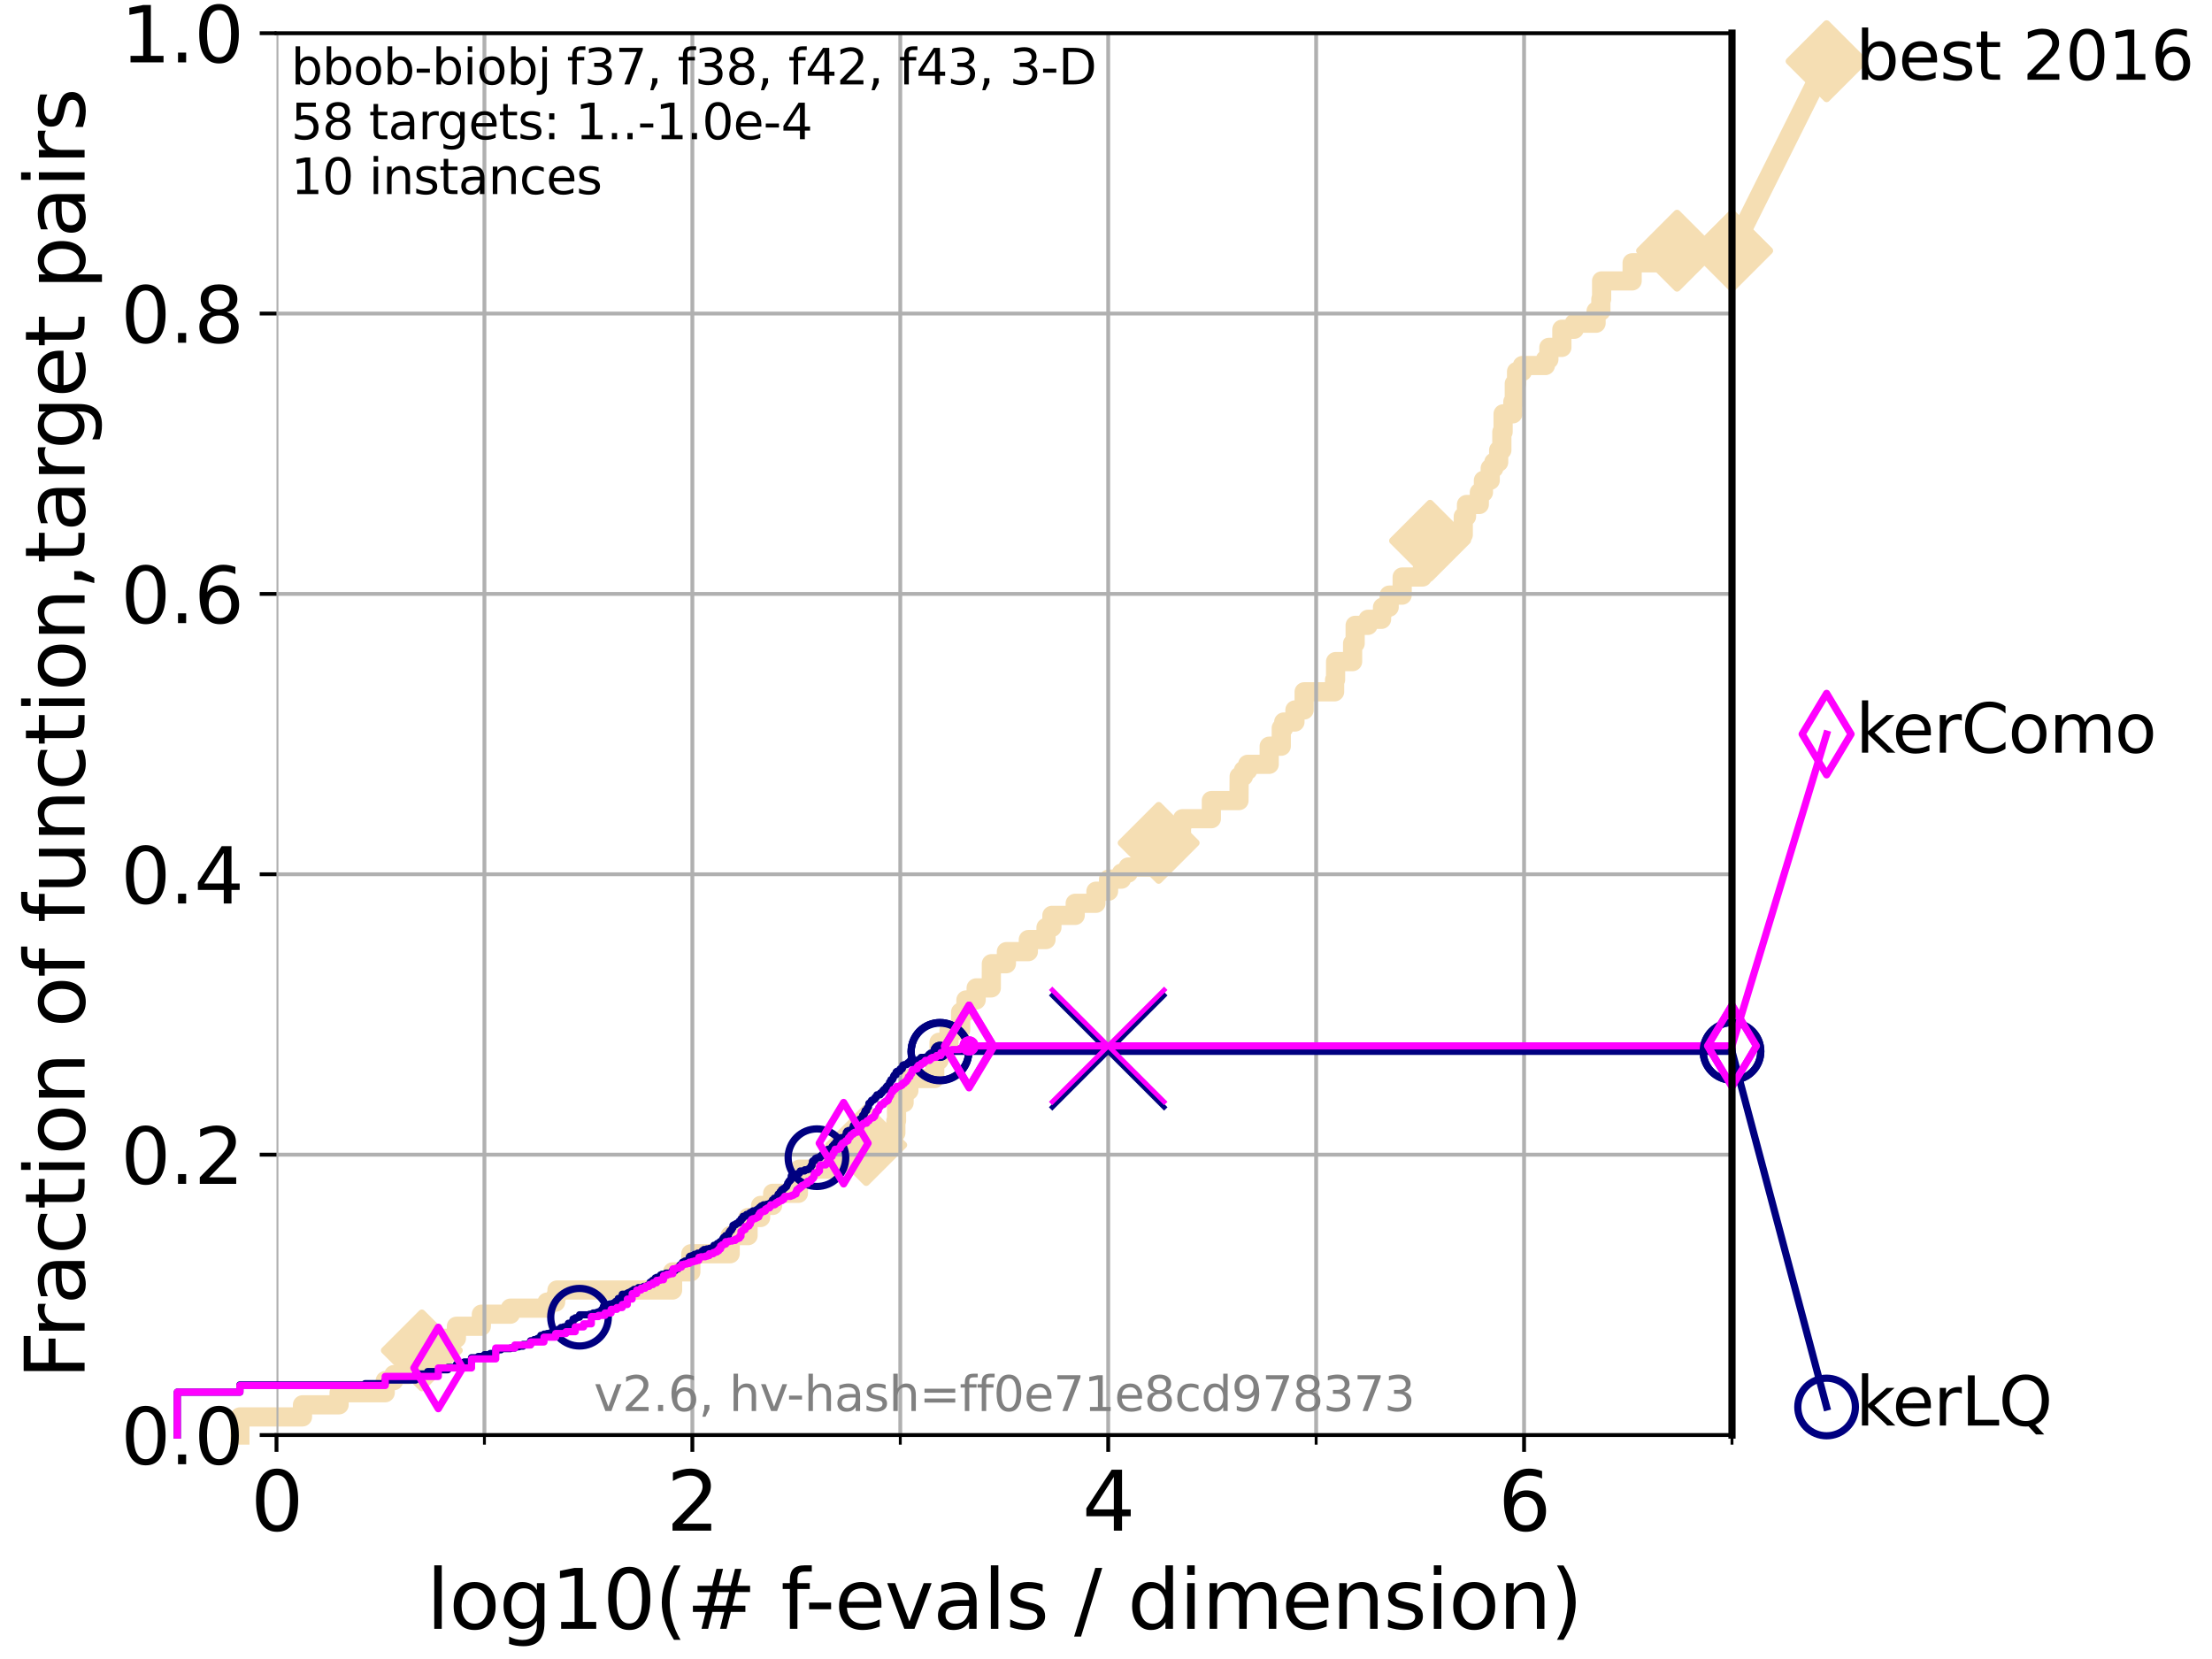<?xml version="1.0" encoding="utf-8" standalone="no"?>
<!DOCTYPE svg PUBLIC "-//W3C//DTD SVG 1.1//EN"
  "http://www.w3.org/Graphics/SVG/1.1/DTD/svg11.dtd">
<svg xmlns:xlink="http://www.w3.org/1999/xlink" width="460.8pt" height="345.6pt" viewBox="0 0 460.8 345.6" xmlns="http://www.w3.org/2000/svg" version="1.1">
 <defs>
  <style type="text/css">*{stroke-linejoin: round; stroke-linecap: butt}</style>
 </defs>
 <g id="figure_1">
  <g id="patch_1">
   <path d="M 0 345.6 
L 460.8 345.6 
L 460.8 0 
L 0 0 
z
" style="fill: #ffffff"/>
  </g>
  <g id="axes_1">
   <g id="patch_2">
    <path d="M 57.6 298.944 
L 360.806 298.944 
L 360.806 6.912 
L 57.6 6.912 
z
" style="fill: #ffffff"/>
   </g>
   <g id="line2d_1">
    <path d="M 49.973 298.944 
L 49.973 295.168 
L 63.012 295.168 
L 63.012 292.65 
L 70.639 292.65 
L 70.639 290.133 
L 80.249 290.133 
L 80.249 287.615 
L 82.042 287.615 
L 82.042 286.356 
L 85.184 286.356 
L 85.184 283.839 
L 87.876 283.839 
L 87.876 281.321 
L 92.323 281.321 
L 92.323 278.804 
L 95.081 278.804 
L 95.081 276.286 
L 100.277 276.286 
L 100.277 273.769 
L 106.327 273.769 
L 106.327 272.51 
L 113.954 272.51 
L 113.954 271.251 
L 115.747 271.251 
L 115.747 269.993 
L 116.03 269.993 
L 116.03 268.734 
L 140.111 268.734 
L 140.111 264.958 
L 143.914 264.958 
L 143.914 261.181 
L 152.107 261.181 
L 152.107 257.405 
L 155.837 257.405 
L 155.837 253.629 
L 158.454 253.629 
L 158.454 251.111 
L 160.959 251.111 
L 160.959 248.594 
L 166.325 248.594 
L 166.325 246.076 
L 166.518 246.076 
L 166.518 243.559 
L 173.087 243.559 
L 173.087 242.3 
L 175.543 242.3 
L 175.638 239.782 
L 175.697 239.782 
L 175.697 238.524 
L 180.447 238.524 
L 180.447 236.006 
L 186.62 236.006 
L 186.62 233.489 
L 186.765 233.489 
L 186.765 229.712 
L 188.338 229.712 
L 188.338 227.195 
L 189.333 227.195 
L 189.333 224.677 
L 194.72 224.677 
L 194.72 220.901 
L 195.619 220.901 
L 195.619 217.125 
L 197.696 217.125 
L 197.696 214.607 
L 200.118 214.607 
L 200.118 210.831 
L 201.22 210.831 
L 201.22 208.313 
L 203.35 208.313 
L 203.35 205.796 
L 206.507 205.796 
L 206.518 200.761 
L 209.65 200.761 
L 209.65 198.243 
L 214.223 198.243 
L 214.223 195.726 
L 217.903 195.726 
L 217.903 193.208 
L 219.131 193.208 
L 219.131 190.691 
L 223.987 190.691 
L 223.987 188.173 
L 228.307 188.173 
L 228.307 185.656 
L 230.93 185.656 
L 230.93 183.138 
L 233.624 183.138 
L 233.624 181.879 
L 235.019 181.879 
L 235.019 180.621 
L 240.952 180.621 
L 240.952 179.362 
L 241.37 179.362 
L 241.37 175.586 
L 246.125 175.586 
L 246.125 171.809 
L 246.347 171.809 
L 246.347 170.551 
L 252.349 170.551 
L 252.349 166.774 
L 258.1 166.774 
L 258.141 161.739 
L 259.031 161.739 
L 259.031 160.481 
L 259.917 160.481 
L 259.917 159.222 
L 264.398 159.222 
L 264.398 155.446 
L 266.912 155.446 
L 266.912 151.669 
L 267.42 151.669 
L 267.42 150.41 
L 269.76 150.41 
L 269.76 147.893 
L 271.678 147.893 
L 271.678 144.117 
L 278.022 144.117 
L 278.022 141.599 
L 278.224 141.599 
L 278.23 137.823 
L 281.773 137.823 
L 281.773 134.047 
L 282.302 134.047 
L 282.302 130.27 
L 284.989 130.27 
L 284.989 129.012 
L 287.802 129.012 
L 287.802 127.753 
L 288.005 127.753 
L 288.005 126.494 
L 289.388 126.494 
L 289.388 123.977 
L 292.099 123.977 
L 292.099 120.2 
L 296.336 120.2 
L 296.336 116.424 
L 296.53 116.424 
L 296.53 112.648 
L 297.904 112.648 
L 297.904 111.389 
L 304.826 111.389 
L 304.826 107.613 
L 305.499 107.613 
L 305.499 105.095 
L 308.164 105.095 
L 308.172 102.578 
L 309.024 102.578 
L 309.024 100.06 
L 310.441 100.06 
L 310.441 97.543 
L 311.192 97.543 
L 311.192 96.284 
L 312.2 96.284 
L 312.2 93.766 
L 312.863 93.766 
L 312.863 89.99 
L 313.124 89.99 
L 313.124 86.214 
L 315.155 86.214 
L 315.155 83.696 
L 315.455 83.696 
L 315.455 79.92 
L 315.927 79.92 
L 315.927 77.402 
L 317.136 77.402 
L 317.136 76.144 
L 321.936 76.144 
L 321.936 74.885 
L 322.656 74.885 
L 322.656 72.367 
L 325.366 72.367 
L 325.366 68.591 
L 327.952 68.591 
L 327.952 67.332 
L 332.492 67.332 
L 332.492 64.815 
L 333.489 64.815 
L 333.489 62.297 
L 333.647 62.297 
L 333.647 58.521 
L 340.003 58.521 
L 340.003 54.745 
L 349.36 54.745 
L 349.36 52.227 
L 360.806 52.227 
L 360.806 52.227 
" style="fill: none; stroke: #f5deb3; stroke-width: 4; stroke-linecap: square"/>
   </g>
   <g id="line2d_2">
    <defs>
     <path id="m6f18ee5fc9" d="M -0 7.778 
L 7.778 0 
L 0 -7.778 
L -7.778 -0 
z
" style="stroke: #f5deb3; stroke-width: 1.5; stroke-linejoin: miter"/>
    </defs>
    <g>
     <use xlink:href="#m6f18ee5fc9" x="87.876" y="281.321" style="fill: #f5deb3; stroke: #f5deb3; stroke-width: 1.5; stroke-linejoin: miter"/>
     <use xlink:href="#m6f18ee5fc9" x="180.447" y="238.524" style="fill: #f5deb3; stroke: #f5deb3; stroke-width: 1.5; stroke-linejoin: miter"/>
     <use xlink:href="#m6f18ee5fc9" x="241.37" y="175.586" style="fill: #f5deb3; stroke: #f5deb3; stroke-width: 1.5; stroke-linejoin: miter"/>
     <use xlink:href="#m6f18ee5fc9" x="297.904" y="112.648" style="fill: #f5deb3; stroke: #f5deb3; stroke-width: 1.5; stroke-linejoin: miter"/>
     <use xlink:href="#m6f18ee5fc9" x="349.36" y="52.227" style="fill: #f5deb3; stroke: #f5deb3; stroke-width: 1.5; stroke-linejoin: miter"/>
     <use xlink:href="#m6f18ee5fc9" x="360.806" y="52.227" style="fill: #f5deb3; stroke: #f5deb3; stroke-width: 1.5; stroke-linejoin: miter"/>
    </g>
   </g>
   <g id="line2d_3">
    <path style="fill: none; stroke: #f5deb3; stroke-width: 4; stroke-linecap: square"/>
    <g/>
   </g>
   <g id="line2d_4">
    <path d="M 360.806 52.227 
L 380.515 12.753 
" style="fill: none; stroke: #f5deb3; stroke-width: 4; stroke-linecap: square"/>
    <g>
     <use xlink:href="#m6f18ee5fc9" x="360.806" y="52.227" style="fill: #f5deb3; stroke: #f5deb3; stroke-width: 1.5; stroke-linejoin: miter"/>
     <use xlink:href="#m6f18ee5fc9" x="380.515" y="12.753" style="fill: #f5deb3; stroke: #f5deb3; stroke-width: 1.5; stroke-linejoin: miter"/>
    </g>
   </g>
   <g id="matplotlib.axis_1">
    <g id="xtick_1">
     <g id="line2d_5">
      <path d="M 57.6 298.944 
L 57.6 6.912 
" clip-path="url(#p9c9e41850b)" style="fill: none; stroke: #b0b0b0; stroke-width: 0.8; stroke-linecap: square"/>
     </g>
     <g id="line2d_6">
      <defs>
       <path id="m1bc047d812" d="M 0 0 
L 0 3.5 
" style="stroke: #000000; stroke-width: 0.8"/>
      </defs>
      <g>
       <use xlink:href="#m1bc047d812" x="57.6" y="298.944" style="stroke: #000000; stroke-width: 0.8"/>
      </g>
     </g>
     <g id="text_1">
      <!-- 0 -->
      <g transform="translate(52.192 318.861) scale(0.17 -0.17)">
       <defs>
        <path id="DejaVuSans-30" d="M 2034 4250 
Q 1547 4250 1301 3770 
Q 1056 3291 1056 2328 
Q 1056 1369 1301 889 
Q 1547 409 2034 409 
Q 2525 409 2770 889 
Q 3016 1369 3016 2328 
Q 3016 3291 2770 3770 
Q 2525 4250 2034 4250 
z
M 2034 4750 
Q 2819 4750 3233 4129 
Q 3647 3509 3647 2328 
Q 3647 1150 3233 529 
Q 2819 -91 2034 -91 
Q 1250 -91 836 529 
Q 422 1150 422 2328 
Q 422 3509 836 4129 
Q 1250 4750 2034 4750 
z
" transform="scale(0.016)"/>
       </defs>
       <use xlink:href="#DejaVuSans-30"/>
      </g>
     </g>
    </g>
    <g id="xtick_2">
     <g id="line2d_7">
      <path d="M 144.23 298.944 
L 144.23 6.912 
" clip-path="url(#p9c9e41850b)" style="fill: none; stroke: #b0b0b0; stroke-width: 0.8; stroke-linecap: square"/>
     </g>
     <g id="line2d_8">
      <g>
       <use xlink:href="#m1bc047d812" x="144.23" y="298.944" style="stroke: #000000; stroke-width: 0.8"/>
      </g>
     </g>
     <g id="text_2">
      <!-- 2 -->
      <g transform="translate(138.822 318.861) scale(0.17 -0.17)">
       <defs>
        <path id="DejaVuSans-32" d="M 1228 531 
L 3431 531 
L 3431 0 
L 469 0 
L 469 531 
Q 828 903 1448 1529 
Q 2069 2156 2228 2338 
Q 2531 2678 2651 2914 
Q 2772 3150 2772 3378 
Q 2772 3750 2511 3984 
Q 2250 4219 1831 4219 
Q 1534 4219 1204 4116 
Q 875 4013 500 3803 
L 500 4441 
Q 881 4594 1212 4672 
Q 1544 4750 1819 4750 
Q 2544 4750 2975 4387 
Q 3406 4025 3406 3419 
Q 3406 3131 3298 2873 
Q 3191 2616 2906 2266 
Q 2828 2175 2409 1742 
Q 1991 1309 1228 531 
z
" transform="scale(0.016)"/>
       </defs>
       <use xlink:href="#DejaVuSans-32"/>
      </g>
     </g>
    </g>
    <g id="xtick_3">
     <g id="line2d_9">
      <path d="M 230.861 298.944 
L 230.861 6.912 
" clip-path="url(#p9c9e41850b)" style="fill: none; stroke: #b0b0b0; stroke-width: 0.8; stroke-linecap: square"/>
     </g>
     <g id="line2d_10">
      <g>
       <use xlink:href="#m1bc047d812" x="230.861" y="298.944" style="stroke: #000000; stroke-width: 0.8"/>
      </g>
     </g>
     <g id="text_3">
      <!-- 4 -->
      <g transform="translate(225.453 318.861) scale(0.17 -0.17)">
       <defs>
        <path id="DejaVuSans-34" d="M 2419 4116 
L 825 1625 
L 2419 1625 
L 2419 4116 
z
M 2253 4666 
L 3047 4666 
L 3047 1625 
L 3713 1625 
L 3713 1100 
L 3047 1100 
L 3047 0 
L 2419 0 
L 2419 1100 
L 313 1100 
L 313 1709 
L 2253 4666 
z
" transform="scale(0.016)"/>
       </defs>
       <use xlink:href="#DejaVuSans-34"/>
      </g>
     </g>
    </g>
    <g id="xtick_4">
     <g id="line2d_11">
      <path d="M 317.491 298.944 
L 317.491 6.912 
" clip-path="url(#p9c9e41850b)" style="fill: none; stroke: #b0b0b0; stroke-width: 0.8; stroke-linecap: square"/>
     </g>
     <g id="line2d_12">
      <g>
       <use xlink:href="#m1bc047d812" x="317.491" y="298.944" style="stroke: #000000; stroke-width: 0.8"/>
      </g>
     </g>
     <g id="text_4">
      <!-- 6 -->
      <g transform="translate(312.083 318.861) scale(0.17 -0.17)">
       <defs>
        <path id="DejaVuSans-36" d="M 2113 2584 
Q 1688 2584 1439 2293 
Q 1191 2003 1191 1497 
Q 1191 994 1439 701 
Q 1688 409 2113 409 
Q 2538 409 2786 701 
Q 3034 994 3034 1497 
Q 3034 2003 2786 2293 
Q 2538 2584 2113 2584 
z
M 3366 4563 
L 3366 3988 
Q 3128 4100 2886 4159 
Q 2644 4219 2406 4219 
Q 1781 4219 1451 3797 
Q 1122 3375 1075 2522 
Q 1259 2794 1537 2939 
Q 1816 3084 2150 3084 
Q 2853 3084 3261 2657 
Q 3669 2231 3669 1497 
Q 3669 778 3244 343 
Q 2819 -91 2113 -91 
Q 1303 -91 875 529 
Q 447 1150 447 2328 
Q 447 3434 972 4092 
Q 1497 4750 2381 4750 
Q 2619 4750 2861 4703 
Q 3103 4656 3366 4563 
z
" transform="scale(0.016)"/>
       </defs>
       <use xlink:href="#DejaVuSans-36"/>
      </g>
     </g>
    </g>
    <g id="xtick_5">
     <g id="line2d_13">
      <path d="M 100.915 298.944 
L 100.915 6.912 
" clip-path="url(#p9c9e41850b)" style="fill: none; stroke: #b0b0b0; stroke-width: 0.8; stroke-linecap: square"/>
     </g>
     <g id="line2d_14">
      <defs>
       <path id="m8409325e3f" d="M 0 0 
L 0 2 
" style="stroke: #000000; stroke-width: 0.6"/>
      </defs>
      <g>
       <use xlink:href="#m8409325e3f" x="100.915" y="298.944" style="stroke: #000000; stroke-width: 0.6"/>
      </g>
     </g>
    </g>
    <g id="xtick_6">
     <g id="line2d_15">
      <path d="M 187.546 298.944 
L 187.546 6.912 
" clip-path="url(#p9c9e41850b)" style="fill: none; stroke: #b0b0b0; stroke-width: 0.8; stroke-linecap: square"/>
     </g>
     <g id="line2d_16">
      <g>
       <use xlink:href="#m8409325e3f" x="187.546" y="298.944" style="stroke: #000000; stroke-width: 0.6"/>
      </g>
     </g>
    </g>
    <g id="xtick_7">
     <g id="line2d_17">
      <path d="M 274.176 298.944 
L 274.176 6.912 
" clip-path="url(#p9c9e41850b)" style="fill: none; stroke: #b0b0b0; stroke-width: 0.8; stroke-linecap: square"/>
     </g>
     <g id="line2d_18">
      <g>
       <use xlink:href="#m8409325e3f" x="274.176" y="298.944" style="stroke: #000000; stroke-width: 0.6"/>
      </g>
     </g>
    </g>
    <g id="xtick_8">
     <g id="line2d_19">
      <path d="M 360.806 298.944 
L 360.806 6.912 
" clip-path="url(#p9c9e41850b)" style="fill: none; stroke: #b0b0b0; stroke-width: 0.8; stroke-linecap: square"/>
     </g>
     <g id="line2d_20">
      <g>
       <use xlink:href="#m8409325e3f" x="360.806" y="298.944" style="stroke: #000000; stroke-width: 0.6"/>
      </g>
     </g>
    </g>
    <g id="text_5">
     <!-- log10(# f-evals / dimension) -->
     <g transform="translate(88.823 339.314) scale(0.17 -0.17)">
      <defs>
       <path id="DejaVuSans-6c" d="M 603 4863 
L 1178 4863 
L 1178 0 
L 603 0 
L 603 4863 
z
" transform="scale(0.016)"/>
       <path id="DejaVuSans-6f" d="M 1959 3097 
Q 1497 3097 1228 2736 
Q 959 2375 959 1747 
Q 959 1119 1226 758 
Q 1494 397 1959 397 
Q 2419 397 2687 759 
Q 2956 1122 2956 1747 
Q 2956 2369 2687 2733 
Q 2419 3097 1959 3097 
z
M 1959 3584 
Q 2709 3584 3137 3096 
Q 3566 2609 3566 1747 
Q 3566 888 3137 398 
Q 2709 -91 1959 -91 
Q 1206 -91 779 398 
Q 353 888 353 1747 
Q 353 2609 779 3096 
Q 1206 3584 1959 3584 
z
" transform="scale(0.016)"/>
       <path id="DejaVuSans-67" d="M 2906 1791 
Q 2906 2416 2648 2759 
Q 2391 3103 1925 3103 
Q 1463 3103 1205 2759 
Q 947 2416 947 1791 
Q 947 1169 1205 825 
Q 1463 481 1925 481 
Q 2391 481 2648 825 
Q 2906 1169 2906 1791 
z
M 3481 434 
Q 3481 -459 3084 -895 
Q 2688 -1331 1869 -1331 
Q 1566 -1331 1297 -1286 
Q 1028 -1241 775 -1147 
L 775 -588 
Q 1028 -725 1275 -790 
Q 1522 -856 1778 -856 
Q 2344 -856 2625 -561 
Q 2906 -266 2906 331 
L 2906 616 
Q 2728 306 2450 153 
Q 2172 0 1784 0 
Q 1141 0 747 490 
Q 353 981 353 1791 
Q 353 2603 747 3093 
Q 1141 3584 1784 3584 
Q 2172 3584 2450 3431 
Q 2728 3278 2906 2969 
L 2906 3500 
L 3481 3500 
L 3481 434 
z
" transform="scale(0.016)"/>
       <path id="DejaVuSans-31" d="M 794 531 
L 1825 531 
L 1825 4091 
L 703 3866 
L 703 4441 
L 1819 4666 
L 2450 4666 
L 2450 531 
L 3481 531 
L 3481 0 
L 794 0 
L 794 531 
z
" transform="scale(0.016)"/>
       <path id="DejaVuSans-28" d="M 1984 4856 
Q 1566 4138 1362 3434 
Q 1159 2731 1159 2009 
Q 1159 1288 1364 580 
Q 1569 -128 1984 -844 
L 1484 -844 
Q 1016 -109 783 600 
Q 550 1309 550 2009 
Q 550 2706 781 3412 
Q 1013 4119 1484 4856 
L 1984 4856 
z
" transform="scale(0.016)"/>
       <path id="DejaVuSans-23" d="M 3272 2816 
L 2363 2816 
L 2100 1772 
L 3016 1772 
L 3272 2816 
z
M 2803 4594 
L 2478 3297 
L 3391 3297 
L 3719 4594 
L 4219 4594 
L 3897 3297 
L 4872 3297 
L 4872 2816 
L 3775 2816 
L 3519 1772 
L 4513 1772 
L 4513 1294 
L 3397 1294 
L 3072 0 
L 2572 0 
L 2894 1294 
L 1978 1294 
L 1656 0 
L 1153 0 
L 1478 1294 
L 494 1294 
L 494 1772 
L 1594 1772 
L 1856 2816 
L 850 2816 
L 850 3297 
L 1978 3297 
L 2297 4594 
L 2803 4594 
z
" transform="scale(0.016)"/>
       <path id="DejaVuSans-20" transform="scale(0.016)"/>
       <path id="DejaVuSans-66" d="M 2375 4863 
L 2375 4384 
L 1825 4384 
Q 1516 4384 1395 4259 
Q 1275 4134 1275 3809 
L 1275 3500 
L 2222 3500 
L 2222 3053 
L 1275 3053 
L 1275 0 
L 697 0 
L 697 3053 
L 147 3053 
L 147 3500 
L 697 3500 
L 697 3744 
Q 697 4328 969 4595 
Q 1241 4863 1831 4863 
L 2375 4863 
z
" transform="scale(0.016)"/>
       <path id="DejaVuSans-2d" d="M 313 2009 
L 1997 2009 
L 1997 1497 
L 313 1497 
L 313 2009 
z
" transform="scale(0.016)"/>
       <path id="DejaVuSans-65" d="M 3597 1894 
L 3597 1613 
L 953 1613 
Q 991 1019 1311 708 
Q 1631 397 2203 397 
Q 2534 397 2845 478 
Q 3156 559 3463 722 
L 3463 178 
Q 3153 47 2828 -22 
Q 2503 -91 2169 -91 
Q 1331 -91 842 396 
Q 353 884 353 1716 
Q 353 2575 817 3079 
Q 1281 3584 2069 3584 
Q 2775 3584 3186 3129 
Q 3597 2675 3597 1894 
z
M 3022 2063 
Q 3016 2534 2758 2815 
Q 2500 3097 2075 3097 
Q 1594 3097 1305 2825 
Q 1016 2553 972 2059 
L 3022 2063 
z
" transform="scale(0.016)"/>
       <path id="DejaVuSans-76" d="M 191 3500 
L 800 3500 
L 1894 563 
L 2988 3500 
L 3597 3500 
L 2284 0 
L 1503 0 
L 191 3500 
z
" transform="scale(0.016)"/>
       <path id="DejaVuSans-61" d="M 2194 1759 
Q 1497 1759 1228 1600 
Q 959 1441 959 1056 
Q 959 750 1161 570 
Q 1363 391 1709 391 
Q 2188 391 2477 730 
Q 2766 1069 2766 1631 
L 2766 1759 
L 2194 1759 
z
M 3341 1997 
L 3341 0 
L 2766 0 
L 2766 531 
Q 2569 213 2275 61 
Q 1981 -91 1556 -91 
Q 1019 -91 701 211 
Q 384 513 384 1019 
Q 384 1609 779 1909 
Q 1175 2209 1959 2209 
L 2766 2209 
L 2766 2266 
Q 2766 2663 2505 2880 
Q 2244 3097 1772 3097 
Q 1472 3097 1187 3025 
Q 903 2953 641 2809 
L 641 3341 
Q 956 3463 1253 3523 
Q 1550 3584 1831 3584 
Q 2591 3584 2966 3190 
Q 3341 2797 3341 1997 
z
" transform="scale(0.016)"/>
       <path id="DejaVuSans-73" d="M 2834 3397 
L 2834 2853 
Q 2591 2978 2328 3040 
Q 2066 3103 1784 3103 
Q 1356 3103 1142 2972 
Q 928 2841 928 2578 
Q 928 2378 1081 2264 
Q 1234 2150 1697 2047 
L 1894 2003 
Q 2506 1872 2764 1633 
Q 3022 1394 3022 966 
Q 3022 478 2636 193 
Q 2250 -91 1575 -91 
Q 1294 -91 989 -36 
Q 684 19 347 128 
L 347 722 
Q 666 556 975 473 
Q 1284 391 1588 391 
Q 1994 391 2212 530 
Q 2431 669 2431 922 
Q 2431 1156 2273 1281 
Q 2116 1406 1581 1522 
L 1381 1569 
Q 847 1681 609 1914 
Q 372 2147 372 2553 
Q 372 3047 722 3315 
Q 1072 3584 1716 3584 
Q 2034 3584 2315 3537 
Q 2597 3491 2834 3397 
z
" transform="scale(0.016)"/>
       <path id="DejaVuSans-2f" d="M 1625 4666 
L 2156 4666 
L 531 -594 
L 0 -594 
L 1625 4666 
z
" transform="scale(0.016)"/>
       <path id="DejaVuSans-64" d="M 2906 2969 
L 2906 4863 
L 3481 4863 
L 3481 0 
L 2906 0 
L 2906 525 
Q 2725 213 2448 61 
Q 2172 -91 1784 -91 
Q 1150 -91 751 415 
Q 353 922 353 1747 
Q 353 2572 751 3078 
Q 1150 3584 1784 3584 
Q 2172 3584 2448 3432 
Q 2725 3281 2906 2969 
z
M 947 1747 
Q 947 1113 1208 752 
Q 1469 391 1925 391 
Q 2381 391 2643 752 
Q 2906 1113 2906 1747 
Q 2906 2381 2643 2742 
Q 2381 3103 1925 3103 
Q 1469 3103 1208 2742 
Q 947 2381 947 1747 
z
" transform="scale(0.016)"/>
       <path id="DejaVuSans-69" d="M 603 3500 
L 1178 3500 
L 1178 0 
L 603 0 
L 603 3500 
z
M 603 4863 
L 1178 4863 
L 1178 4134 
L 603 4134 
L 603 4863 
z
" transform="scale(0.016)"/>
       <path id="DejaVuSans-6d" d="M 3328 2828 
Q 3544 3216 3844 3400 
Q 4144 3584 4550 3584 
Q 5097 3584 5394 3201 
Q 5691 2819 5691 2113 
L 5691 0 
L 5113 0 
L 5113 2094 
Q 5113 2597 4934 2840 
Q 4756 3084 4391 3084 
Q 3944 3084 3684 2787 
Q 3425 2491 3425 1978 
L 3425 0 
L 2847 0 
L 2847 2094 
Q 2847 2600 2669 2842 
Q 2491 3084 2119 3084 
Q 1678 3084 1418 2786 
Q 1159 2488 1159 1978 
L 1159 0 
L 581 0 
L 581 3500 
L 1159 3500 
L 1159 2956 
Q 1356 3278 1631 3431 
Q 1906 3584 2284 3584 
Q 2666 3584 2933 3390 
Q 3200 3197 3328 2828 
z
" transform="scale(0.016)"/>
       <path id="DejaVuSans-6e" d="M 3513 2113 
L 3513 0 
L 2938 0 
L 2938 2094 
Q 2938 2591 2744 2837 
Q 2550 3084 2163 3084 
Q 1697 3084 1428 2787 
Q 1159 2491 1159 1978 
L 1159 0 
L 581 0 
L 581 3500 
L 1159 3500 
L 1159 2956 
Q 1366 3272 1645 3428 
Q 1925 3584 2291 3584 
Q 2894 3584 3203 3211 
Q 3513 2838 3513 2113 
z
" transform="scale(0.016)"/>
       <path id="DejaVuSans-29" d="M 513 4856 
L 1013 4856 
Q 1481 4119 1714 3412 
Q 1947 2706 1947 2009 
Q 1947 1309 1714 600 
Q 1481 -109 1013 -844 
L 513 -844 
Q 928 -128 1133 580 
Q 1338 1288 1338 2009 
Q 1338 2731 1133 3434 
Q 928 4138 513 4856 
z
" transform="scale(0.016)"/>
      </defs>
      <use xlink:href="#DejaVuSans-6c"/>
      <use xlink:href="#DejaVuSans-6f" x="27.783"/>
      <use xlink:href="#DejaVuSans-67" x="88.965"/>
      <use xlink:href="#DejaVuSans-31" x="152.441"/>
      <use xlink:href="#DejaVuSans-30" x="216.064"/>
      <use xlink:href="#DejaVuSans-28" x="279.688"/>
      <use xlink:href="#DejaVuSans-23" x="318.701"/>
      <use xlink:href="#DejaVuSans-20" x="402.49"/>
      <use xlink:href="#DejaVuSans-66" x="434.277"/>
      <use xlink:href="#DejaVuSans-2d" x="463.982"/>
      <use xlink:href="#DejaVuSans-65" x="500.066"/>
      <use xlink:href="#DejaVuSans-76" x="561.59"/>
      <use xlink:href="#DejaVuSans-61" x="620.77"/>
      <use xlink:href="#DejaVuSans-6c" x="682.049"/>
      <use xlink:href="#DejaVuSans-73" x="709.832"/>
      <use xlink:href="#DejaVuSans-20" x="761.932"/>
      <use xlink:href="#DejaVuSans-2f" x="793.719"/>
      <use xlink:href="#DejaVuSans-20" x="827.41"/>
      <use xlink:href="#DejaVuSans-64" x="859.197"/>
      <use xlink:href="#DejaVuSans-69" x="922.674"/>
      <use xlink:href="#DejaVuSans-6d" x="950.457"/>
      <use xlink:href="#DejaVuSans-65" x="1047.869"/>
      <use xlink:href="#DejaVuSans-6e" x="1109.393"/>
      <use xlink:href="#DejaVuSans-73" x="1172.771"/>
      <use xlink:href="#DejaVuSans-69" x="1224.871"/>
      <use xlink:href="#DejaVuSans-6f" x="1252.654"/>
      <use xlink:href="#DejaVuSans-6e" x="1313.836"/>
      <use xlink:href="#DejaVuSans-29" x="1377.215"/>
     </g>
    </g>
   </g>
   <g id="matplotlib.axis_2">
    <g id="ytick_1">
     <g id="line2d_21">
      <path d="M 57.6 298.944 
L 360.806 298.944 
" clip-path="url(#p9c9e41850b)" style="fill: none; stroke: #b0b0b0; stroke-width: 0.8; stroke-linecap: square"/>
     </g>
     <g id="line2d_22">
      <defs>
       <path id="mbc99d43350" d="M 0 0 
L -3.5 0 
" style="stroke: #000000; stroke-width: 0.8"/>
      </defs>
      <g>
       <use xlink:href="#mbc99d43350" x="57.6" y="298.944" style="stroke: #000000; stroke-width: 0.8"/>
      </g>
     </g>
     <g id="text_6">
      <!-- 0.0 -->
      <g transform="translate(25.155 305.023) scale(0.16 -0.16)">
       <defs>
        <path id="DejaVuSans-2e" d="M 684 794 
L 1344 794 
L 1344 0 
L 684 0 
L 684 794 
z
" transform="scale(0.016)"/>
       </defs>
       <use xlink:href="#DejaVuSans-30"/>
       <use xlink:href="#DejaVuSans-2e" x="63.623"/>
       <use xlink:href="#DejaVuSans-30" x="95.41"/>
      </g>
     </g>
    </g>
    <g id="ytick_2">
     <g id="line2d_23">
      <path d="M 57.6 240.538 
L 360.806 240.538 
" clip-path="url(#p9c9e41850b)" style="fill: none; stroke: #b0b0b0; stroke-width: 0.8; stroke-linecap: square"/>
     </g>
     <g id="line2d_24">
      <g>
       <use xlink:href="#mbc99d43350" x="57.6" y="240.538" style="stroke: #000000; stroke-width: 0.8"/>
      </g>
     </g>
     <g id="text_7">
      <!-- 0.2 -->
      <g transform="translate(25.155 246.616) scale(0.16 -0.16)">
       <use xlink:href="#DejaVuSans-30"/>
       <use xlink:href="#DejaVuSans-2e" x="63.623"/>
       <use xlink:href="#DejaVuSans-32" x="95.41"/>
      </g>
     </g>
    </g>
    <g id="ytick_3">
     <g id="line2d_25">
      <path d="M 57.6 182.131 
L 360.806 182.131 
" clip-path="url(#p9c9e41850b)" style="fill: none; stroke: #b0b0b0; stroke-width: 0.8; stroke-linecap: square"/>
     </g>
     <g id="line2d_26">
      <g>
       <use xlink:href="#mbc99d43350" x="57.6" y="182.131" style="stroke: #000000; stroke-width: 0.8"/>
      </g>
     </g>
     <g id="text_8">
      <!-- 0.4 -->
      <g transform="translate(25.155 188.21) scale(0.16 -0.16)">
       <use xlink:href="#DejaVuSans-30"/>
       <use xlink:href="#DejaVuSans-2e" x="63.623"/>
       <use xlink:href="#DejaVuSans-34" x="95.41"/>
      </g>
     </g>
    </g>
    <g id="ytick_4">
     <g id="line2d_27">
      <path d="M 57.6 123.725 
L 360.806 123.725 
" clip-path="url(#p9c9e41850b)" style="fill: none; stroke: #b0b0b0; stroke-width: 0.8; stroke-linecap: square"/>
     </g>
     <g id="line2d_28">
      <g>
       <use xlink:href="#mbc99d43350" x="57.6" y="123.725" style="stroke: #000000; stroke-width: 0.8"/>
      </g>
     </g>
     <g id="text_9">
      <!-- 0.6 -->
      <g transform="translate(25.155 129.804) scale(0.16 -0.16)">
       <use xlink:href="#DejaVuSans-30"/>
       <use xlink:href="#DejaVuSans-2e" x="63.623"/>
       <use xlink:href="#DejaVuSans-36" x="95.41"/>
      </g>
     </g>
    </g>
    <g id="ytick_5">
     <g id="line2d_29">
      <path d="M 57.6 65.318 
L 360.806 65.318 
" clip-path="url(#p9c9e41850b)" style="fill: none; stroke: #b0b0b0; stroke-width: 0.8; stroke-linecap: square"/>
     </g>
     <g id="line2d_30">
      <g>
       <use xlink:href="#mbc99d43350" x="57.6" y="65.318" style="stroke: #000000; stroke-width: 0.8"/>
      </g>
     </g>
     <g id="text_10">
      <!-- 0.8 -->
      <g transform="translate(25.155 71.397) scale(0.16 -0.16)">
       <defs>
        <path id="DejaVuSans-38" d="M 2034 2216 
Q 1584 2216 1326 1975 
Q 1069 1734 1069 1313 
Q 1069 891 1326 650 
Q 1584 409 2034 409 
Q 2484 409 2743 651 
Q 3003 894 3003 1313 
Q 3003 1734 2745 1975 
Q 2488 2216 2034 2216 
z
M 1403 2484 
Q 997 2584 770 2862 
Q 544 3141 544 3541 
Q 544 4100 942 4425 
Q 1341 4750 2034 4750 
Q 2731 4750 3128 4425 
Q 3525 4100 3525 3541 
Q 3525 3141 3298 2862 
Q 3072 2584 2669 2484 
Q 3125 2378 3379 2068 
Q 3634 1759 3634 1313 
Q 3634 634 3220 271 
Q 2806 -91 2034 -91 
Q 1263 -91 848 271 
Q 434 634 434 1313 
Q 434 1759 690 2068 
Q 947 2378 1403 2484 
z
M 1172 3481 
Q 1172 3119 1398 2916 
Q 1625 2713 2034 2713 
Q 2441 2713 2670 2916 
Q 2900 3119 2900 3481 
Q 2900 3844 2670 4047 
Q 2441 4250 2034 4250 
Q 1625 4250 1398 4047 
Q 1172 3844 1172 3481 
z
" transform="scale(0.016)"/>
       </defs>
       <use xlink:href="#DejaVuSans-30"/>
       <use xlink:href="#DejaVuSans-2e" x="63.623"/>
       <use xlink:href="#DejaVuSans-38" x="95.41"/>
      </g>
     </g>
    </g>
    <g id="ytick_6">
     <g id="line2d_31">
      <path d="M 57.6 6.912 
L 360.806 6.912 
" clip-path="url(#p9c9e41850b)" style="fill: none; stroke: #b0b0b0; stroke-width: 0.8; stroke-linecap: square"/>
     </g>
     <g id="line2d_32">
      <g>
       <use xlink:href="#mbc99d43350" x="57.6" y="6.912" style="stroke: #000000; stroke-width: 0.8"/>
      </g>
     </g>
     <g id="text_11">
      <!-- 1.0 -->
      <g transform="translate(25.155 12.991) scale(0.16 -0.16)">
       <use xlink:href="#DejaVuSans-31"/>
       <use xlink:href="#DejaVuSans-2e" x="63.623"/>
       <use xlink:href="#DejaVuSans-30" x="95.41"/>
      </g>
     </g>
    </g>
    <g id="text_12">
     <!-- Fraction of function,target pairs -->
     <g transform="translate(17.62 287.313) rotate(-90) scale(0.17 -0.17)">
      <defs>
       <path id="DejaVuSans-46" d="M 628 4666 
L 3309 4666 
L 3309 4134 
L 1259 4134 
L 1259 2759 
L 3109 2759 
L 3109 2228 
L 1259 2228 
L 1259 0 
L 628 0 
L 628 4666 
z
" transform="scale(0.016)"/>
       <path id="DejaVuSans-72" d="M 2631 2963 
Q 2534 3019 2420 3045 
Q 2306 3072 2169 3072 
Q 1681 3072 1420 2755 
Q 1159 2438 1159 1844 
L 1159 0 
L 581 0 
L 581 3500 
L 1159 3500 
L 1159 2956 
Q 1341 3275 1631 3429 
Q 1922 3584 2338 3584 
Q 2397 3584 2469 3576 
Q 2541 3569 2628 3553 
L 2631 2963 
z
" transform="scale(0.016)"/>
       <path id="DejaVuSans-63" d="M 3122 3366 
L 3122 2828 
Q 2878 2963 2633 3030 
Q 2388 3097 2138 3097 
Q 1578 3097 1268 2742 
Q 959 2388 959 1747 
Q 959 1106 1268 751 
Q 1578 397 2138 397 
Q 2388 397 2633 464 
Q 2878 531 3122 666 
L 3122 134 
Q 2881 22 2623 -34 
Q 2366 -91 2075 -91 
Q 1284 -91 818 406 
Q 353 903 353 1747 
Q 353 2603 823 3093 
Q 1294 3584 2113 3584 
Q 2378 3584 2631 3529 
Q 2884 3475 3122 3366 
z
" transform="scale(0.016)"/>
       <path id="DejaVuSans-74" d="M 1172 4494 
L 1172 3500 
L 2356 3500 
L 2356 3053 
L 1172 3053 
L 1172 1153 
Q 1172 725 1289 603 
Q 1406 481 1766 481 
L 2356 481 
L 2356 0 
L 1766 0 
Q 1100 0 847 248 
Q 594 497 594 1153 
L 594 3053 
L 172 3053 
L 172 3500 
L 594 3500 
L 594 4494 
L 1172 4494 
z
" transform="scale(0.016)"/>
       <path id="DejaVuSans-75" d="M 544 1381 
L 544 3500 
L 1119 3500 
L 1119 1403 
Q 1119 906 1312 657 
Q 1506 409 1894 409 
Q 2359 409 2629 706 
Q 2900 1003 2900 1516 
L 2900 3500 
L 3475 3500 
L 3475 0 
L 2900 0 
L 2900 538 
Q 2691 219 2414 64 
Q 2138 -91 1772 -91 
Q 1169 -91 856 284 
Q 544 659 544 1381 
z
M 1991 3584 
L 1991 3584 
z
" transform="scale(0.016)"/>
       <path id="DejaVuSans-2c" d="M 750 794 
L 1409 794 
L 1409 256 
L 897 -744 
L 494 -744 
L 750 256 
L 750 794 
z
" transform="scale(0.016)"/>
       <path id="DejaVuSans-70" d="M 1159 525 
L 1159 -1331 
L 581 -1331 
L 581 3500 
L 1159 3500 
L 1159 2969 
Q 1341 3281 1617 3432 
Q 1894 3584 2278 3584 
Q 2916 3584 3314 3078 
Q 3713 2572 3713 1747 
Q 3713 922 3314 415 
Q 2916 -91 2278 -91 
Q 1894 -91 1617 61 
Q 1341 213 1159 525 
z
M 3116 1747 
Q 3116 2381 2855 2742 
Q 2594 3103 2138 3103 
Q 1681 3103 1420 2742 
Q 1159 2381 1159 1747 
Q 1159 1113 1420 752 
Q 1681 391 2138 391 
Q 2594 391 2855 752 
Q 3116 1113 3116 1747 
z
" transform="scale(0.016)"/>
      </defs>
      <use xlink:href="#DejaVuSans-46"/>
      <use xlink:href="#DejaVuSans-72" x="50.27"/>
      <use xlink:href="#DejaVuSans-61" x="91.383"/>
      <use xlink:href="#DejaVuSans-63" x="152.662"/>
      <use xlink:href="#DejaVuSans-74" x="207.643"/>
      <use xlink:href="#DejaVuSans-69" x="246.852"/>
      <use xlink:href="#DejaVuSans-6f" x="274.635"/>
      <use xlink:href="#DejaVuSans-6e" x="335.816"/>
      <use xlink:href="#DejaVuSans-20" x="399.195"/>
      <use xlink:href="#DejaVuSans-6f" x="430.982"/>
      <use xlink:href="#DejaVuSans-66" x="492.164"/>
      <use xlink:href="#DejaVuSans-20" x="527.369"/>
      <use xlink:href="#DejaVuSans-66" x="559.156"/>
      <use xlink:href="#DejaVuSans-75" x="594.361"/>
      <use xlink:href="#DejaVuSans-6e" x="657.74"/>
      <use xlink:href="#DejaVuSans-63" x="721.119"/>
      <use xlink:href="#DejaVuSans-74" x="776.1"/>
      <use xlink:href="#DejaVuSans-69" x="815.309"/>
      <use xlink:href="#DejaVuSans-6f" x="843.092"/>
      <use xlink:href="#DejaVuSans-6e" x="904.273"/>
      <use xlink:href="#DejaVuSans-2c" x="967.652"/>
      <use xlink:href="#DejaVuSans-74" x="999.439"/>
      <use xlink:href="#DejaVuSans-61" x="1038.648"/>
      <use xlink:href="#DejaVuSans-72" x="1099.928"/>
      <use xlink:href="#DejaVuSans-67" x="1139.291"/>
      <use xlink:href="#DejaVuSans-65" x="1202.768"/>
      <use xlink:href="#DejaVuSans-74" x="1264.291"/>
      <use xlink:href="#DejaVuSans-20" x="1303.5"/>
      <use xlink:href="#DejaVuSans-70" x="1335.287"/>
      <use xlink:href="#DejaVuSans-61" x="1398.764"/>
      <use xlink:href="#DejaVuSans-69" x="1460.043"/>
      <use xlink:href="#DejaVuSans-72" x="1487.826"/>
      <use xlink:href="#DejaVuSans-73" x="1528.939"/>
     </g>
    </g>
   </g>
   <g id="line2d_33">
    <defs>
     <path id="m2ff8d21f5a" d="M 0 1.5 
C 0.398 1.5 0.779 1.342 1.061 1.061 
C 1.342 0.779 1.5 0.398 1.5 0 
C 1.5 -0.398 1.342 -0.779 1.061 -1.061 
C 0.779 -1.342 0.398 -1.5 0 -1.5 
C -0.398 -1.5 -0.779 -1.342 -1.061 -1.061 
C -1.342 -0.779 -1.5 -0.398 -1.5 0 
C -1.5 0.398 -1.342 0.779 -1.061 1.061 
C -0.779 1.342 -0.398 1.5 0 1.5 
z
" style="stroke: #f5deb3"/>
    </defs>
    <g>
     <use xlink:href="#m2ff8d21f5a" x="349.36" y="52.227" style="fill: #f5deb3; stroke: #f5deb3"/>
     <use xlink:href="#m2ff8d21f5a" x="349.36" y="52.227" style="fill: #f5deb3; stroke: #f5deb3"/>
    </g>
   </g>
   <g id="line2d_34">
    <defs>
     <path id="m1438ad18ca" d="M 0 1.5 
C 0.398 1.5 0.779 1.342 1.061 1.061 
C 1.342 0.779 1.5 0.398 1.5 0 
C 1.5 -0.398 1.342 -0.779 1.061 -1.061 
C 0.779 -1.342 0.398 -1.5 0 -1.5 
C -0.398 -1.5 -0.779 -1.342 -1.061 -1.061 
C -1.342 -0.779 -1.5 -0.398 -1.5 0 
C -1.5 0.398 -1.342 0.779 -1.061 1.061 
C -0.779 1.342 -0.398 1.5 0 1.5 
z
" style="stroke: #000080"/>
    </defs>
    <g>
     <use xlink:href="#m1438ad18ca" x="195.81" y="219.013" style="fill: #000080; stroke: #000080"/>
     <use xlink:href="#m1438ad18ca" x="195.81" y="219.013" style="fill: #000080; stroke: #000080"/>
    </g>
   </g>
   <g id="line2d_35">
    <path d="M 36.933 298.944 
L 36.933 290.007 
L 49.973 290.007 
L 49.973 288.496 
L 76.051 288.496 
L 76.051 288.245 
L 80.249 288.245 
L 80.249 287.489 
L 86.578 287.489 
L 86.578 286.231 
L 89.09 286.231 
L 89.09 285.727 
L 91.306 285.727 
L 91.306 285.349 
L 93.288 285.349 
L 93.288 284.846 
L 95.081 284.846 
L 95.081 284.217 
L 96.718 284.217 
L 96.718 283.713 
L 98.223 283.713 
L 98.223 282.832 
L 99.617 282.832 
L 99.617 282.58 
L 100.915 282.58 
L 100.915 282.203 
L 102.129 282.203 
L 102.129 281.951 
L 103.27 281.951 
L 103.27 281.196 
L 104.345 281.196 
L 104.345 280.944 
L 106.327 280.944 
L 106.327 280.818 
L 107.245 280.818 
L 107.245 280.566 
L 108.12 280.566 
L 108.12 280.44 
L 108.956 280.44 
L 108.956 280.063 
L 110.525 280.063 
L 110.525 279.307 
L 111.262 279.307 
L 111.262 279.056 
L 111.972 279.056 
L 111.972 278.804 
L 112.657 278.804 
L 112.657 278.174 
L 113.317 278.174 
L 113.317 277.923 
L 113.954 277.923 
L 113.954 277.797 
L 114.571 277.797 
L 114.571 277.671 
L 115.747 277.671 
L 115.747 277.545 
L 116.309 277.545 
L 116.309 276.916 
L 116.854 276.916 
L 116.854 276.538 
L 117.384 276.538 
L 117.384 276.412 
L 117.9 276.412 
L 117.9 276.286 
L 118.401 276.286 
L 118.401 275.657 
L 118.89 275.657 
L 118.89 275.531 
L 119.129 275.531 
L 119.129 275.405 
L 119.366 275.405 
L 119.366 274.776 
L 119.831 274.776 
L 119.831 274.524 
L 120.284 274.524 
L 120.284 274.398 
L 120.727 274.398 
L 120.727 273.895 
L 122.796 273.895 
L 122.796 273.769 
L 123.375 273.769 
L 123.375 273.643 
L 123.564 273.643 
L 123.564 273.517 
L 124.302 273.517 
L 124.302 273.391 
L 124.66 273.391 
L 124.66 273.265 
L 125.012 273.265 
L 125.012 273.139 
L 125.357 273.139 
L 125.357 272.762 
L 125.527 272.762 
L 125.527 272.636 
L 125.696 272.636 
L 125.696 272.132 
L 126.029 272.132 
L 126.029 272.007 
L 126.677 272.007 
L 126.677 271.755 
L 126.994 271.755 
L 126.994 271.629 
L 127.61 271.629 
L 127.61 271.503 
L 128.208 271.503 
L 128.208 271.125 
L 128.499 271.125 
L 128.499 271 
L 128.786 271 
L 128.786 270.496 
L 129.348 270.496 
L 129.348 270.244 
L 129.623 270.244 
L 129.623 269.615 
L 130.683 269.615 
L 130.683 269.363 
L 130.939 269.363 
L 130.939 269.237 
L 131.44 269.237 
L 131.44 268.986 
L 131.686 268.986 
L 131.686 268.86 
L 131.929 268.86 
L 131.929 268.734 
L 132.049 268.734 
L 132.049 268.608 
L 132.639 268.608 
L 132.639 268.482 
L 132.984 268.482 
L 132.984 268.23 
L 133.983 268.23 
L 134.091 267.979 
L 134.829 267.979 
L 134.932 267.727 
L 135.339 267.727 
L 135.439 267.097 
L 135.737 267.097 
L 135.835 266.846 
L 135.933 266.846 
L 135.933 266.72 
L 136.414 266.72 
L 136.509 266.216 
L 136.79 266.216 
L 136.79 266.09 
L 137.341 266.09 
L 137.341 265.965 
L 137.521 265.965 
L 137.61 265.587 
L 137.876 265.587 
L 137.876 265.461 
L 138.735 265.461 
L 138.735 265.209 
L 139.875 265.209 
L 139.954 264.958 
L 140.033 264.958 
L 140.033 264.706 
L 140.65 264.706 
L 140.725 264.454 
L 140.951 264.454 
L 140.951 264.328 
L 141.247 264.328 
L 141.247 264.076 
L 141.393 264.076 
L 141.393 263.951 
L 141.538 263.951 
L 141.611 263.573 
L 141.754 263.573 
L 141.754 263.447 
L 142.179 263.447 
L 142.179 262.944 
L 142.456 262.944 
L 142.456 262.818 
L 142.662 262.818 
L 142.662 262.692 
L 143.331 262.692 
L 143.331 262.44 
L 143.462 262.44 
L 143.528 262.062 
L 143.593 262.062 
L 143.593 261.811 
L 143.722 261.811 
L 143.722 261.685 
L 144.168 261.685 
L 144.168 261.559 
L 144.664 261.559 
L 144.664 261.307 
L 145.327 261.307 
L 145.327 261.055 
L 146.023 261.055 
L 146.08 260.804 
L 146.194 260.804 
L 146.194 260.678 
L 146.306 260.678 
L 146.306 260.552 
L 146.53 260.552 
L 146.64 260.3 
L 147.237 260.3 
L 147.237 260.174 
L 147.816 260.174 
L 147.816 260.048 
L 148.428 260.048 
L 148.528 259.797 
L 148.578 259.797 
L 148.578 259.671 
L 148.727 259.671 
L 148.727 259.419 
L 149.214 259.419 
L 149.214 259.293 
L 149.406 259.293 
L 149.406 259.041 
L 149.736 259.041 
L 149.736 258.915 
L 149.969 258.915 
L 149.969 258.664 
L 150.38 258.664 
L 150.425 258.286 
L 150.515 258.286 
L 150.56 258.034 
L 150.738 258.034 
L 150.738 257.783 
L 151.046 257.783 
L 151.133 257.405 
L 151.732 257.405 
L 151.816 256.776 
L 151.983 256.776 
L 152.066 256.398 
L 152.23 256.398 
L 152.23 256.272 
L 152.394 256.272 
L 152.394 256.02 
L 152.515 256.02 
L 152.596 255.769 
L 152.676 255.769 
L 152.676 255.265 
L 152.875 255.265 
L 152.875 255.139 
L 153.267 255.139 
L 153.344 254.887 
L 153.613 254.887 
L 153.613 254.762 
L 153.952 254.762 
L 153.99 254.384 
L 154.323 254.384 
L 154.396 253.88 
L 154.686 253.88 
L 154.793 253.377 
L 155.288 253.377 
L 155.288 253.251 
L 155.495 253.251 
L 155.495 252.999 
L 156.039 252.999 
L 156.072 252.748 
L 156.205 252.748 
L 156.205 252.622 
L 156.469 252.622 
L 156.469 252.496 
L 156.825 252.496 
L 156.858 252.244 
L 157.611 252.244 
L 157.611 251.992 
L 157.977 251.992 
L 157.977 251.741 
L 158.247 251.741 
L 158.247 251.489 
L 158.513 251.489 
L 158.542 251.237 
L 158.833 251.237 
L 158.833 251.111 
L 159.034 251.111 
L 159.034 250.985 
L 159.734 250.985 
L 159.734 250.859 
L 160.277 250.859 
L 160.383 250.608 
L 160.699 250.608 
L 160.699 250.356 
L 160.855 250.356 
L 160.907 249.978 
L 161.291 249.978 
L 161.291 249.601 
L 161.692 249.601 
L 161.692 249.475 
L 162.011 249.475 
L 162.06 248.845 
L 162.133 248.845 
L 162.133 248.72 
L 162.445 248.72 
L 162.54 248.216 
L 162.775 248.216 
L 162.822 247.838 
L 163.169 247.838 
L 163.169 247.587 
L 163.419 247.587 
L 163.419 247.461 
L 163.577 247.461 
L 163.577 247.335 
L 163.689 247.335 
L 163.689 247.209 
L 163.866 247.209 
L 163.954 246.831 
L 164.042 246.831 
L 164.085 246.454 
L 164.216 246.454 
L 164.324 246.076 
L 164.538 246.076 
L 164.538 245.824 
L 164.771 245.824 
L 164.834 244.943 
L 165.874 244.943 
L 165.914 244.566 
L 166.228 244.566 
L 166.228 244.44 
L 166.537 244.44 
L 166.633 244.062 
L 166.709 244.062 
L 166.709 243.936 
L 167.617 243.936 
L 167.653 243.684 
L 168.239 243.684 
L 168.239 243.559 
L 168.638 243.559 
L 168.638 243.307 
L 168.893 243.307 
L 168.977 242.803 
L 169.161 242.803 
L 169.245 241.922 
L 169.36 241.922 
L 169.36 241.796 
L 169.736 241.796 
L 169.736 241.545 
L 169.881 241.545 
L 169.881 241.293 
L 170.183 241.293 
L 170.183 241.167 
L 170.865 241.167 
L 170.926 240.789 
L 171.271 240.789 
L 171.346 240.412 
L 171.493 240.412 
L 171.493 240.286 
L 172.03 240.286 
L 172.03 240.16 
L 172.187 240.16 
L 172.187 239.908 
L 172.3 239.908 
L 172.3 239.782 
L 172.469 239.782 
L 172.483 239.405 
L 173.087 239.405 
L 173.087 239.279 
L 173.209 239.279 
L 173.209 239.027 
L 173.356 239.027 
L 173.356 238.775 
L 173.66 238.775 
L 173.686 238.398 
L 173.869 238.398 
L 173.972 238.146 
L 174.101 238.146 
L 174.114 237.894 
L 174.317 237.894 
L 174.317 237.642 
L 174.867 237.642 
L 174.867 237.517 
L 175.001 237.517 
L 175.05 237.013 
L 175.709 237.013 
L 175.709 236.887 
L 176.035 236.887 
L 176.035 236.635 
L 176.196 236.635 
L 176.299 235.88 
L 176.458 235.88 
L 176.47 235.628 
L 176.761 235.628 
L 176.761 235.503 
L 177.288 235.503 
L 177.288 235.377 
L 177.481 235.377 
L 177.588 234.999 
L 177.705 234.999 
L 177.747 234.496 
L 177.831 234.496 
L 177.831 234.37 
L 178.165 234.37 
L 178.165 234.118 
L 178.288 234.118 
L 178.288 233.992 
L 178.844 233.992 
L 178.844 233.489 
L 179.111 233.489 
L 179.121 233.111 
L 179.509 233.111 
L 179.557 232.733 
L 179.643 232.733 
L 179.691 232.356 
L 179.937 232.356 
L 179.946 232.104 
L 180.077 232.104 
L 180.087 231.726 
L 180.217 231.726 
L 180.226 231.349 
L 180.556 231.349 
L 180.629 230.845 
L 180.746 230.845 
L 180.836 230.593 
L 180.934 230.593 
L 181.005 229.838 
L 181.235 229.838 
L 181.235 229.712 
L 181.401 229.712 
L 181.401 229.461 
L 181.557 229.461 
L 181.557 229.209 
L 181.924 229.209 
L 182 228.957 
L 182.3 228.957 
L 182.3 228.579 
L 182.572 228.579 
L 182.67 228.076 
L 183.371 228.076 
L 183.379 227.698 
L 183.713 227.698 
L 183.713 227.447 
L 183.896 227.447 
L 183.896 227.195 
L 184.131 227.195 
L 184.131 226.943 
L 184.569 226.943 
L 184.591 226.44 
L 184.803 226.44 
L 184.803 226.188 
L 185.212 226.188 
L 185.304 225.432 
L 185.529 225.432 
L 185.591 224.929 
L 185.936 224.929 
L 185.997 224.677 
L 186.065 224.677 
L 186.14 224.174 
L 186.288 224.174 
L 186.295 223.922 
L 186.647 223.922 
L 186.686 223.293 
L 186.836 223.293 
L 186.836 223.167 
L 187.47 223.167 
L 187.508 222.663 
L 187.955 222.663 
L 187.955 222.411 
L 188.071 222.411 
L 188.071 221.908 
L 188.35 221.908 
L 188.35 221.782 
L 188.889 221.782 
L 188.889 221.656 
L 189.074 221.656 
L 189.098 221.404 
L 189.287 221.404 
L 189.287 221.279 
L 189.526 221.279 
L 189.526 221.027 
L 190.595 221.027 
L 190.595 220.901 
L 191.214 220.901 
L 191.214 220.775 
L 191.638 220.775 
L 191.638 220.523 
L 191.868 220.523 
L 191.868 220.272 
L 192.929 220.272 
L 192.929 220.146 
L 193.413 220.146 
L 193.5 219.642 
L 193.808 219.642 
L 193.808 219.39 
L 195.072 219.39 
L 195.072 219.139 
L 195.81 219.139 
L 195.81 219.013 
L 360.806 219.013 
L 360.806 219.013 
" style="fill: none; stroke: #000080; stroke-width: 1.5; stroke-linecap: square"/>
   </g>
   <g id="line2d_36">
    <defs>
     <path id="m19abcc39d2" d="M 0 6 
C 1.591 6 3.117 5.368 4.243 4.243 
C 5.368 3.117 6 1.591 6 0 
C 6 -1.591 5.368 -3.117 4.243 -4.243 
C 3.117 -5.368 1.591 -6 0 -6 
C -1.591 -6 -3.117 -5.368 -4.243 -4.243 
C -5.368 -3.117 -6 -1.591 -6 0 
C -6 1.591 -5.368 3.117 -4.243 4.243 
C -3.117 5.368 -1.591 6 0 6 
z
" style="stroke: #000080; stroke-width: 1.5"/>
    </defs>
    <g>
     <use xlink:href="#m19abcc39d2" x="120.727" y="274.398" style="fill-opacity: 0; stroke: #000080; stroke-width: 1.5"/>
     <use xlink:href="#m19abcc39d2" x="170.183" y="241.167" style="fill-opacity: 0; stroke: #000080; stroke-width: 1.5"/>
     <use xlink:href="#m19abcc39d2" x="195.81" y="219.139" style="fill-opacity: 0; stroke: #000080; stroke-width: 1.5"/>
     <use xlink:href="#m19abcc39d2" x="195.81" y="219.013" style="fill-opacity: 0; stroke: #000080; stroke-width: 1.5"/>
     <use xlink:href="#m19abcc39d2" x="195.81" y="219.013" style="fill-opacity: 0; stroke: #000080; stroke-width: 1.5"/>
     <use xlink:href="#m19abcc39d2" x="360.806" y="219.013" style="fill-opacity: 0; stroke: #000080; stroke-width: 1.5"/>
    </g>
   </g>
   <g id="line2d_37">
    <path style="fill: none; stroke: #000080; stroke-width: 1.5; stroke-linecap: square"/>
    <g/>
   </g>
   <g id="line2d_38">
    <path d="M 230.859 219.013 
" clip-path="url(#p9c9e41850b)" style="fill: none; stroke: #000080; stroke-width: 1.5; stroke-linecap: square"/>
    <defs>
     <path id="m504a049eb8" d="M -12 12 
L 12 -12 
M -12 -12 
L 12 12 
" style="stroke: #000080"/>
    </defs>
    <g clip-path="url(#p9c9e41850b)">
     <use xlink:href="#m504a049eb8" x="230.859" y="219.013" style="fill: #000080; stroke: #000080"/>
    </g>
   </g>
   <g id="line2d_39">
    <defs>
     <path id="m81ce0daf0a" d="M 0 1.5 
C 0.398 1.5 0.779 1.342 1.061 1.061 
C 1.342 0.779 1.5 0.398 1.5 0 
C 1.5 -0.398 1.342 -0.779 1.061 -1.061 
C 0.779 -1.342 0.398 -1.5 0 -1.5 
C -0.398 -1.5 -0.779 -1.342 -1.061 -1.061 
C -1.342 -0.779 -1.5 -0.398 -1.5 0 
C -1.5 0.398 -1.342 0.779 -1.061 1.061 
C -0.779 1.342 -0.398 1.5 0 1.5 
z
" style="stroke: #ff00ff"/>
    </defs>
    <g>
     <use xlink:href="#m81ce0daf0a" x="201.875" y="217.88" style="fill: #ff00ff; stroke: #ff00ff"/>
     <use xlink:href="#m81ce0daf0a" x="201.875" y="217.88" style="fill: #ff00ff; stroke: #ff00ff"/>
    </g>
   </g>
   <g id="line2d_40">
    <path d="M 36.933 298.944 
L 36.933 290.007 
L 49.973 290.007 
L 49.973 288.622 
L 80.249 288.622 
L 80.249 286.734 
L 91.306 286.734 
L 91.306 284.972 
L 98.223 284.972 
L 98.223 283.084 
L 103.27 283.084 
L 103.27 280.818 
L 107.245 280.818 
L 107.245 280.188 
L 110.525 280.188 
L 110.525 279.559 
L 113.317 279.559 
L 113.317 278.552 
L 115.747 278.552 
L 115.747 277.797 
L 117.9 277.797 
L 117.9 277.419 
L 119.831 277.419 
L 119.831 276.412 
L 121.582 276.412 
L 121.582 275.783 
L 123.184 275.783 
L 123.184 274.272 
L 124.66 274.272 
L 124.66 274.021 
L 126.029 274.021 
L 126.029 273.517 
L 127.304 273.517 
L 127.304 272.762 
L 128.499 272.762 
L 128.499 272.384 
L 129.623 272.384 
L 129.623 271.755 
L 130.683 271.755 
L 130.683 270.622 
L 131.686 270.622 
L 131.686 269.489 
L 132.639 269.489 
L 132.639 268.734 
L 133.546 268.734 
L 133.546 268.356 
L 134.411 268.356 
L 134.411 267.979 
L 135.238 267.979 
L 135.238 267.601 
L 136.03 267.601 
L 136.03 267.223 
L 136.79 267.223 
L 136.79 266.72 
L 137.521 266.72 
L 137.521 266.594 
L 138.224 266.594 
L 138.224 265.713 
L 138.902 265.713 
L 138.902 265.461 
L 139.556 265.461 
L 139.556 265.335 
L 140.189 265.335 
L 140.189 264.328 
L 140.801 264.328 
L 140.801 264.202 
L 141.393 264.202 
L 141.393 263.951 
L 141.968 263.951 
L 141.968 263.447 
L 142.525 263.447 
L 142.525 263.321 
L 143.066 263.321 
L 143.066 263.195 
L 143.593 263.195 
L 143.593 262.944 
L 144.105 262.944 
L 144.105 262.818 
L 144.603 262.818 
L 144.603 262.692 
L 145.088 262.692 
L 145.088 262.566 
L 145.562 262.566 
L 145.562 261.936 
L 146.023 261.936 
L 146.023 261.811 
L 146.914 261.811 
L 146.914 261.685 
L 147.344 261.685 
L 147.344 261.559 
L 147.764 261.559 
L 147.764 261.181 
L 148.578 261.181 
L 148.578 260.929 
L 148.972 260.929 
L 148.972 260.804 
L 149.358 260.804 
L 149.358 260.552 
L 149.736 260.552 
L 149.736 260.174 
L 150.107 260.174 
L 150.107 259.545 
L 150.47 259.545 
L 150.47 259.293 
L 150.827 259.293 
L 150.827 259.167 
L 151.177 259.167 
L 151.177 258.664 
L 151.858 258.664 
L 151.858 258.538 
L 152.515 258.538 
L 152.515 258.412 
L 153.15 258.412 
L 153.15 258.16 
L 153.46 258.16 
L 153.46 258.034 
L 153.764 258.034 
L 153.764 257.908 
L 154.064 257.908 
L 154.064 257.531 
L 154.359 257.531 
L 154.359 256.524 
L 154.65 256.524 
L 154.65 256.272 
L 154.936 256.272 
L 154.936 256.146 
L 155.218 256.146 
L 155.218 255.517 
L 155.769 255.517 
L 155.769 255.391 
L 156.039 255.391 
L 156.039 255.013 
L 156.305 255.013 
L 156.305 254.384 
L 156.567 254.384 
L 156.567 254.006 
L 156.825 254.006 
L 156.825 253.88 
L 157.332 253.88 
L 157.332 253.755 
L 157.581 253.755 
L 157.581 253.629 
L 157.826 253.629 
L 157.826 253.503 
L 158.068 253.503 
L 158.068 252.999 
L 158.306 252.999 
L 158.306 252.622 
L 158.542 252.622 
L 158.542 252.496 
L 158.775 252.496 
L 158.775 252.37 
L 159.233 252.37 
L 159.233 252.244 
L 159.457 252.244 
L 159.457 251.866 
L 159.679 251.866 
L 159.679 251.741 
L 159.899 251.741 
L 159.899 251.615 
L 160.33 251.615 
L 160.33 251.363 
L 160.542 251.363 
L 160.542 250.985 
L 161.367 250.985 
L 161.367 250.859 
L 161.567 250.859 
L 161.567 250.608 
L 161.766 250.608 
L 161.766 250.482 
L 162.157 250.482 
L 162.157 250.23 
L 162.54 250.23 
L 162.54 250.104 
L 162.915 250.104 
L 162.915 249.852 
L 163.283 249.852 
L 163.283 249.475 
L 163.464 249.475 
L 163.464 249.223 
L 164.687 249.223 
L 164.687 249.097 
L 165.022 249.097 
L 165.022 248.971 
L 165.351 248.971 
L 165.351 248.845 
L 165.514 248.845 
L 165.514 248.72 
L 165.835 248.72 
L 165.835 248.216 
L 165.993 248.216 
L 165.993 247.838 
L 166.15 247.838 
L 166.15 247.713 
L 166.461 247.713 
L 166.461 247.461 
L 166.766 247.461 
L 166.766 247.209 
L 167.066 247.209 
L 167.066 246.957 
L 167.362 246.957 
L 167.362 246.831 
L 167.653 246.831 
L 167.653 246.706 
L 167.797 246.706 
L 167.797 246.58 
L 168.222 246.58 
L 168.222 246.076 
L 168.91 246.076 
L 168.91 245.699 
L 169.044 245.699 
L 169.044 245.573 
L 169.311 245.573 
L 169.311 245.447 
L 169.443 245.447 
L 169.443 245.195 
L 169.573 245.195 
L 169.573 244.692 
L 169.703 244.692 
L 169.703 244.314 
L 170.34 244.314 
L 170.34 244.188 
L 170.465 244.188 
L 170.465 243.936 
L 170.712 243.936 
L 170.712 243.055 
L 170.834 243.055 
L 170.834 242.803 
L 170.956 242.803 
L 170.956 242.677 
L 172.016 242.677 
L 172.016 242.552 
L 172.13 242.552 
L 172.13 242.3 
L 172.356 242.3 
L 172.356 241.922 
L 172.469 241.922 
L 172.469 241.796 
L 172.691 241.796 
L 172.801 241.167 
L 172.911 241.167 
L 173.019 240.915 
L 173.342 240.915 
L 173.449 240.412 
L 173.555 240.412 
L 173.555 240.16 
L 173.765 240.16 
L 173.869 239.656 
L 173.972 239.656 
L 173.972 239.405 
L 174.78 239.405 
L 174.78 239.153 
L 175.075 239.153 
L 175.172 238.524 
L 175.46 238.524 
L 175.46 238.146 
L 175.744 238.146 
L 175.744 238.02 
L 176.024 238.02 
L 176.024 237.894 
L 176.208 237.894 
L 176.208 237.642 
L 176.661 237.642 
L 176.75 237.013 
L 176.927 237.013 
L 176.927 236.887 
L 177.103 236.887 
L 177.103 236.635 
L 177.277 236.635 
L 177.277 236.384 
L 177.535 236.384 
L 177.535 236.258 
L 177.789 236.258 
L 177.789 236.006 
L 178.04 236.006 
L 178.04 235.88 
L 178.533 235.88 
L 178.533 235.754 
L 178.694 235.754 
L 178.774 235.377 
L 179.013 235.377 
L 179.091 234.747 
L 179.403 234.747 
L 179.48 234.37 
L 179.557 234.37 
L 179.557 234.244 
L 179.786 234.244 
L 179.862 233.992 
L 180.529 233.992 
L 180.602 233.489 
L 181.032 233.489 
L 181.103 233.237 
L 181.173 233.237 
L 181.173 233.111 
L 181.314 233.111 
L 181.314 232.985 
L 181.522 232.985 
L 181.522 232.859 
L 181.932 232.859 
L 181.932 232.607 
L 182.201 232.607 
L 182.267 232.23 
L 182.333 232.23 
L 182.333 231.978 
L 182.465 231.978 
L 182.531 231.475 
L 182.791 231.475 
L 182.791 231.349 
L 182.984 231.349 
L 183.048 230.719 
L 183.175 230.719 
L 183.175 230.593 
L 183.364 230.593 
L 183.426 230.09 
L 184.04 230.09 
L 184.101 229.712 
L 184.161 229.712 
L 184.161 229.586 
L 184.518 229.586 
L 184.518 229.335 
L 184.926 229.335 
L 184.926 229.209 
L 185.041 229.209 
L 185.098 228.705 
L 185.212 228.705 
L 185.212 228.579 
L 185.325 228.579 
L 185.382 228.202 
L 185.55 228.202 
L 185.605 227.824 
L 185.661 227.824 
L 185.771 227.447 
L 185.991 227.447 
L 186.045 226.943 
L 186.475 226.943 
L 186.475 226.691 
L 186.738 226.691 
L 186.791 226.314 
L 187.458 226.314 
L 187.458 226.188 
L 187.758 226.188 
L 187.758 226.062 
L 187.955 226.062 
L 188.004 225.684 
L 188.392 225.684 
L 188.392 225.432 
L 188.63 225.432 
L 188.63 225.307 
L 188.818 225.307 
L 188.912 224.929 
L 189.098 224.929 
L 189.19 224.425 
L 189.236 224.425 
L 189.236 224.3 
L 189.554 224.3 
L 189.644 223.796 
L 189.778 223.796 
L 189.778 223.67 
L 189.911 223.67 
L 189.999 222.915 
L 190.218 222.915 
L 190.218 222.789 
L 190.691 222.789 
L 190.691 222.663 
L 191.069 222.663 
L 191.111 222.16 
L 191.317 222.16 
L 191.317 221.908 
L 191.883 221.908 
L 191.923 221.53 
L 192.433 221.53 
L 192.433 221.279 
L 192.702 221.279 
L 192.778 220.901 
L 193.668 220.901 
L 193.668 220.649 
L 193.956 220.649 
L 193.956 220.397 
L 194.239 220.397 
L 194.239 220.272 
L 195.03 220.272 
L 195.098 219.894 
L 195.983 219.894 
L 196.015 219.265 
L 196.582 219.265 
L 196.675 218.887 
L 198.159 218.887 
L 198.159 218.761 
L 198.329 218.761 
L 198.329 218.635 
L 199.979 218.635 
L 199.979 218.383 
L 201.687 218.383 
L 201.687 218.132 
L 201.875 218.132 
L 201.875 217.88 
L 360.806 217.88 
L 360.806 217.88 
" style="fill: none; stroke: #ff00ff; stroke-width: 1.5; stroke-linecap: square"/>
   </g>
   <g id="line2d_41">
    <defs>
     <path id="m650555bda1" d="M -0 8.485 
L 5.091 0 
L 0 -8.485 
L -5.091 -0 
z
" style="stroke: #ff00ff; stroke-width: 1.5; stroke-linejoin: miter"/>
    </defs>
    <g>
     <use xlink:href="#m650555bda1" x="91.306" y="284.972" style="fill-opacity: 0; stroke: #ff00ff; stroke-width: 1.5; stroke-linejoin: miter"/>
     <use xlink:href="#m650555bda1" x="175.744" y="238.146" style="fill-opacity: 0; stroke: #ff00ff; stroke-width: 1.5; stroke-linejoin: miter"/>
     <use xlink:href="#m650555bda1" x="201.875" y="218.132" style="fill-opacity: 0; stroke: #ff00ff; stroke-width: 1.5; stroke-linejoin: miter"/>
     <use xlink:href="#m650555bda1" x="201.875" y="217.88" style="fill-opacity: 0; stroke: #ff00ff; stroke-width: 1.5; stroke-linejoin: miter"/>
     <use xlink:href="#m650555bda1" x="201.875" y="217.88" style="fill-opacity: 0; stroke: #ff00ff; stroke-width: 1.5; stroke-linejoin: miter"/>
     <use xlink:href="#m650555bda1" x="360.806" y="217.88" style="fill-opacity: 0; stroke: #ff00ff; stroke-width: 1.5; stroke-linejoin: miter"/>
    </g>
   </g>
   <g id="line2d_42">
    <path style="fill: none; stroke: #ff00ff; stroke-width: 1.5; stroke-linecap: square"/>
    <g/>
   </g>
   <g id="line2d_43">
    <path d="M 230.856 217.88 
" clip-path="url(#p9c9e41850b)" style="fill: none; stroke: #ff00ff; stroke-width: 1.5; stroke-linecap: square"/>
    <defs>
     <path id="m854a6236c4" d="M -12 12 
L 12 -12 
M -12 -12 
L 12 12 
" style="stroke: #ff00ff"/>
    </defs>
    <g clip-path="url(#p9c9e41850b)">
     <use xlink:href="#m854a6236c4" x="230.856" y="217.88" style="fill: #ff00ff; stroke: #ff00ff"/>
    </g>
   </g>
   <g id="line2d_44">
    <path d="M 360.806 219.013 
L 380.515 293.103 
" style="fill: none; stroke: #000080; stroke-width: 1.5; stroke-linecap: square"/>
    <g>
     <use xlink:href="#m19abcc39d2" x="360.806" y="219.013" style="fill-opacity: 0; stroke: #000080; stroke-width: 1.5"/>
     <use xlink:href="#m19abcc39d2" x="380.515" y="293.103" style="fill-opacity: 0; stroke: #000080; stroke-width: 1.5"/>
    </g>
   </g>
   <g id="line2d_45">
    <path d="M 360.806 217.88 
L 380.515 152.928 
" style="fill: none; stroke: #ff00ff; stroke-width: 1.5; stroke-linecap: square"/>
    <g>
     <use xlink:href="#m650555bda1" x="360.806" y="217.88" style="fill-opacity: 0; stroke: #ff00ff; stroke-width: 1.5; stroke-linejoin: miter"/>
     <use xlink:href="#m650555bda1" x="380.515" y="152.928" style="fill-opacity: 0; stroke: #ff00ff; stroke-width: 1.5; stroke-linejoin: miter"/>
    </g>
   </g>
   <g id="line2d_46">
    <path d="M 360.806 298.944 
L 360.806 6.912 
" style="fill: none; stroke: #000000; stroke-width: 1.5; stroke-linecap: square"/>
   </g>
   <g id="patch_3">
    <path d="M 57.6 298.944 
L 360.806 298.944 
" style="fill: none; stroke: #000000; stroke-width: 0.8; stroke-linejoin: miter; stroke-linecap: square"/>
   </g>
   <g id="patch_4">
    <path d="M 57.6 6.912 
L 360.806 6.912 
" style="fill: none; stroke: #000000; stroke-width: 0.8; stroke-linejoin: miter; stroke-linecap: square"/>
   </g>
   <g id="text_13">
    <!-- kerLQ -->
    <g transform="translate(386.579 296.966) scale(0.14 -0.14)">
     <defs>
      <path id="DejaVuSans-6b" d="M 581 4863 
L 1159 4863 
L 1159 1991 
L 2875 3500 
L 3609 3500 
L 1753 1863 
L 3688 0 
L 2938 0 
L 1159 1709 
L 1159 0 
L 581 0 
L 581 4863 
z
" transform="scale(0.016)"/>
      <path id="DejaVuSans-4c" d="M 628 4666 
L 1259 4666 
L 1259 531 
L 3531 531 
L 3531 0 
L 628 0 
L 628 4666 
z
" transform="scale(0.016)"/>
      <path id="DejaVuSans-51" d="M 2522 4238 
Q 1834 4238 1429 3725 
Q 1025 3213 1025 2328 
Q 1025 1447 1429 934 
Q 1834 422 2522 422 
Q 3209 422 3611 934 
Q 4013 1447 4013 2328 
Q 4013 3213 3611 3725 
Q 3209 4238 2522 4238 
z
M 3406 84 
L 4238 -825 
L 3475 -825 
L 2784 -78 
Q 2681 -84 2626 -87 
Q 2572 -91 2522 -91 
Q 1538 -91 948 567 
Q 359 1225 359 2328 
Q 359 3434 948 4092 
Q 1538 4750 2522 4750 
Q 3503 4750 4090 4092 
Q 4678 3434 4678 2328 
Q 4678 1516 4351 937 
Q 4025 359 3406 84 
z
" transform="scale(0.016)"/>
     </defs>
     <use xlink:href="#DejaVuSans-6b"/>
     <use xlink:href="#DejaVuSans-65" x="54.285"/>
     <use xlink:href="#DejaVuSans-72" x="115.809"/>
     <use xlink:href="#DejaVuSans-4c" x="156.922"/>
     <use xlink:href="#DejaVuSans-51" x="212.635"/>
    </g>
   </g>
   <g id="text_14">
    <!-- kerComo -->
    <g transform="translate(386.579 156.791) scale(0.14 -0.14)">
     <defs>
      <path id="DejaVuSans-43" d="M 4122 4306 
L 4122 3641 
Q 3803 3938 3442 4084 
Q 3081 4231 2675 4231 
Q 1875 4231 1450 3742 
Q 1025 3253 1025 2328 
Q 1025 1406 1450 917 
Q 1875 428 2675 428 
Q 3081 428 3442 575 
Q 3803 722 4122 1019 
L 4122 359 
Q 3791 134 3420 21 
Q 3050 -91 2638 -91 
Q 1578 -91 968 557 
Q 359 1206 359 2328 
Q 359 3453 968 4101 
Q 1578 4750 2638 4750 
Q 3056 4750 3426 4639 
Q 3797 4528 4122 4306 
z
" transform="scale(0.016)"/>
     </defs>
     <use xlink:href="#DejaVuSans-6b"/>
     <use xlink:href="#DejaVuSans-65" x="54.285"/>
     <use xlink:href="#DejaVuSans-72" x="115.809"/>
     <use xlink:href="#DejaVuSans-43" x="156.922"/>
     <use xlink:href="#DejaVuSans-6f" x="226.746"/>
     <use xlink:href="#DejaVuSans-6d" x="287.928"/>
     <use xlink:href="#DejaVuSans-6f" x="385.34"/>
    </g>
   </g>
   <g id="text_15">
    <!-- best 2016 -->
    <g transform="translate(386.579 16.616) scale(0.14 -0.14)">
     <defs>
      <path id="DejaVuSans-62" d="M 3116 1747 
Q 3116 2381 2855 2742 
Q 2594 3103 2138 3103 
Q 1681 3103 1420 2742 
Q 1159 2381 1159 1747 
Q 1159 1113 1420 752 
Q 1681 391 2138 391 
Q 2594 391 2855 752 
Q 3116 1113 3116 1747 
z
M 1159 2969 
Q 1341 3281 1617 3432 
Q 1894 3584 2278 3584 
Q 2916 3584 3314 3078 
Q 3713 2572 3713 1747 
Q 3713 922 3314 415 
Q 2916 -91 2278 -91 
Q 1894 -91 1617 61 
Q 1341 213 1159 525 
L 1159 0 
L 581 0 
L 581 4863 
L 1159 4863 
L 1159 2969 
z
" transform="scale(0.016)"/>
     </defs>
     <use xlink:href="#DejaVuSans-62"/>
     <use xlink:href="#DejaVuSans-65" x="63.477"/>
     <use xlink:href="#DejaVuSans-73" x="125"/>
     <use xlink:href="#DejaVuSans-74" x="177.1"/>
     <use xlink:href="#DejaVuSans-20" x="216.309"/>
     <use xlink:href="#DejaVuSans-32" x="248.096"/>
     <use xlink:href="#DejaVuSans-30" x="311.719"/>
     <use xlink:href="#DejaVuSans-31" x="375.342"/>
     <use xlink:href="#DejaVuSans-36" x="438.965"/>
    </g>
   </g>
   <g id="text_16">
    <!-- bbob-biobj f37, f38, f42, f43, 3-D -->
    <g transform="translate(60.632 17.583) scale(0.102 -0.102)">
     <defs>
      <path id="DejaVuSans-6a" d="M 603 3500 
L 1178 3500 
L 1178 -63 
Q 1178 -731 923 -1031 
Q 669 -1331 103 -1331 
L -116 -1331 
L -116 -844 
L 38 -844 
Q 366 -844 484 -692 
Q 603 -541 603 -63 
L 603 3500 
z
M 603 4863 
L 1178 4863 
L 1178 4134 
L 603 4134 
L 603 4863 
z
" transform="scale(0.016)"/>
      <path id="DejaVuSans-33" d="M 2597 2516 
Q 3050 2419 3304 2112 
Q 3559 1806 3559 1356 
Q 3559 666 3084 287 
Q 2609 -91 1734 -91 
Q 1441 -91 1130 -33 
Q 819 25 488 141 
L 488 750 
Q 750 597 1062 519 
Q 1375 441 1716 441 
Q 2309 441 2620 675 
Q 2931 909 2931 1356 
Q 2931 1769 2642 2001 
Q 2353 2234 1838 2234 
L 1294 2234 
L 1294 2753 
L 1863 2753 
Q 2328 2753 2575 2939 
Q 2822 3125 2822 3475 
Q 2822 3834 2567 4026 
Q 2313 4219 1838 4219 
Q 1578 4219 1281 4162 
Q 984 4106 628 3988 
L 628 4550 
Q 988 4650 1302 4700 
Q 1616 4750 1894 4750 
Q 2613 4750 3031 4423 
Q 3450 4097 3450 3541 
Q 3450 3153 3228 2886 
Q 3006 2619 2597 2516 
z
" transform="scale(0.016)"/>
      <path id="DejaVuSans-37" d="M 525 4666 
L 3525 4666 
L 3525 4397 
L 1831 0 
L 1172 0 
L 2766 4134 
L 525 4134 
L 525 4666 
z
" transform="scale(0.016)"/>
      <path id="DejaVuSans-44" d="M 1259 4147 
L 1259 519 
L 2022 519 
Q 2988 519 3436 956 
Q 3884 1394 3884 2338 
Q 3884 3275 3436 3711 
Q 2988 4147 2022 4147 
L 1259 4147 
z
M 628 4666 
L 1925 4666 
Q 3281 4666 3915 4102 
Q 4550 3538 4550 2338 
Q 4550 1131 3912 565 
Q 3275 0 1925 0 
L 628 0 
L 628 4666 
z
" transform="scale(0.016)"/>
     </defs>
     <use xlink:href="#DejaVuSans-62"/>
     <use xlink:href="#DejaVuSans-62" x="63.477"/>
     <use xlink:href="#DejaVuSans-6f" x="126.953"/>
     <use xlink:href="#DejaVuSans-62" x="188.135"/>
     <use xlink:href="#DejaVuSans-2d" x="251.611"/>
     <use xlink:href="#DejaVuSans-62" x="287.695"/>
     <use xlink:href="#DejaVuSans-69" x="351.172"/>
     <use xlink:href="#DejaVuSans-6f" x="378.955"/>
     <use xlink:href="#DejaVuSans-62" x="440.137"/>
     <use xlink:href="#DejaVuSans-6a" x="503.613"/>
     <use xlink:href="#DejaVuSans-20" x="531.396"/>
     <use xlink:href="#DejaVuSans-66" x="563.184"/>
     <use xlink:href="#DejaVuSans-33" x="598.389"/>
     <use xlink:href="#DejaVuSans-37" x="662.012"/>
     <use xlink:href="#DejaVuSans-2c" x="725.635"/>
     <use xlink:href="#DejaVuSans-20" x="757.422"/>
     <use xlink:href="#DejaVuSans-66" x="789.209"/>
     <use xlink:href="#DejaVuSans-33" x="824.414"/>
     <use xlink:href="#DejaVuSans-38" x="888.037"/>
     <use xlink:href="#DejaVuSans-2c" x="951.66"/>
     <use xlink:href="#DejaVuSans-20" x="983.447"/>
     <use xlink:href="#DejaVuSans-66" x="1015.234"/>
     <use xlink:href="#DejaVuSans-34" x="1050.439"/>
     <use xlink:href="#DejaVuSans-32" x="1114.062"/>
     <use xlink:href="#DejaVuSans-2c" x="1177.686"/>
     <use xlink:href="#DejaVuSans-20" x="1209.473"/>
     <use xlink:href="#DejaVuSans-66" x="1241.26"/>
     <use xlink:href="#DejaVuSans-34" x="1276.465"/>
     <use xlink:href="#DejaVuSans-33" x="1340.088"/>
     <use xlink:href="#DejaVuSans-2c" x="1403.711"/>
     <use xlink:href="#DejaVuSans-20" x="1435.498"/>
     <use xlink:href="#DejaVuSans-33" x="1467.285"/>
     <use xlink:href="#DejaVuSans-2d" x="1530.908"/>
     <use xlink:href="#DejaVuSans-44" x="1566.992"/>
    </g>
    <!-- 58 targets: 1..-1.0e-4 -->
    <g transform="translate(60.632 29.004) scale(0.102 -0.102)">
     <defs>
      <path id="DejaVuSans-35" d="M 691 4666 
L 3169 4666 
L 3169 4134 
L 1269 4134 
L 1269 2991 
Q 1406 3038 1543 3061 
Q 1681 3084 1819 3084 
Q 2600 3084 3056 2656 
Q 3513 2228 3513 1497 
Q 3513 744 3044 326 
Q 2575 -91 1722 -91 
Q 1428 -91 1123 -41 
Q 819 9 494 109 
L 494 744 
Q 775 591 1075 516 
Q 1375 441 1709 441 
Q 2250 441 2565 725 
Q 2881 1009 2881 1497 
Q 2881 1984 2565 2268 
Q 2250 2553 1709 2553 
Q 1456 2553 1204 2497 
Q 953 2441 691 2322 
L 691 4666 
z
" transform="scale(0.016)"/>
      <path id="DejaVuSans-3a" d="M 750 794 
L 1409 794 
L 1409 0 
L 750 0 
L 750 794 
z
M 750 3309 
L 1409 3309 
L 1409 2516 
L 750 2516 
L 750 3309 
z
" transform="scale(0.016)"/>
     </defs>
     <use xlink:href="#DejaVuSans-35"/>
     <use xlink:href="#DejaVuSans-38" x="63.623"/>
     <use xlink:href="#DejaVuSans-20" x="127.246"/>
     <use xlink:href="#DejaVuSans-74" x="159.033"/>
     <use xlink:href="#DejaVuSans-61" x="198.242"/>
     <use xlink:href="#DejaVuSans-72" x="259.521"/>
     <use xlink:href="#DejaVuSans-67" x="298.885"/>
     <use xlink:href="#DejaVuSans-65" x="362.361"/>
     <use xlink:href="#DejaVuSans-74" x="423.885"/>
     <use xlink:href="#DejaVuSans-73" x="463.094"/>
     <use xlink:href="#DejaVuSans-3a" x="515.193"/>
     <use xlink:href="#DejaVuSans-20" x="548.885"/>
     <use xlink:href="#DejaVuSans-31" x="580.672"/>
     <use xlink:href="#DejaVuSans-2e" x="644.295"/>
     <use xlink:href="#DejaVuSans-2e" x="676.082"/>
     <use xlink:href="#DejaVuSans-2d" x="707.869"/>
     <use xlink:href="#DejaVuSans-31" x="743.953"/>
     <use xlink:href="#DejaVuSans-2e" x="807.576"/>
     <use xlink:href="#DejaVuSans-30" x="839.363"/>
     <use xlink:href="#DejaVuSans-65" x="902.986"/>
     <use xlink:href="#DejaVuSans-2d" x="964.51"/>
     <use xlink:href="#DejaVuSans-34" x="1000.594"/>
    </g>
    <!-- 10 instances -->
    <g transform="translate(60.632 40.426) scale(0.102 -0.102)">
     <use xlink:href="#DejaVuSans-31"/>
     <use xlink:href="#DejaVuSans-30" x="63.623"/>
     <use xlink:href="#DejaVuSans-20" x="127.246"/>
     <use xlink:href="#DejaVuSans-69" x="159.033"/>
     <use xlink:href="#DejaVuSans-6e" x="186.816"/>
     <use xlink:href="#DejaVuSans-73" x="250.195"/>
     <use xlink:href="#DejaVuSans-74" x="302.295"/>
     <use xlink:href="#DejaVuSans-61" x="341.504"/>
     <use xlink:href="#DejaVuSans-6e" x="402.783"/>
     <use xlink:href="#DejaVuSans-63" x="466.162"/>
     <use xlink:href="#DejaVuSans-65" x="521.143"/>
     <use xlink:href="#DejaVuSans-73" x="582.666"/>
    </g>
   </g>
   <g id="text_17">
    <!-- v2.6, hv-hash=ff0e71e8cd978373 -->
    <g style="fill: #808080" transform="translate(123.708 293.944) scale(0.1 -0.1)">
     <defs>
      <path id="DejaVuSans-68" d="M 3513 2113 
L 3513 0 
L 2938 0 
L 2938 2094 
Q 2938 2591 2744 2837 
Q 2550 3084 2163 3084 
Q 1697 3084 1428 2787 
Q 1159 2491 1159 1978 
L 1159 0 
L 581 0 
L 581 4863 
L 1159 4863 
L 1159 2956 
Q 1366 3272 1645 3428 
Q 1925 3584 2291 3584 
Q 2894 3584 3203 3211 
Q 3513 2838 3513 2113 
z
" transform="scale(0.016)"/>
      <path id="DejaVuSans-3d" d="M 678 2906 
L 4684 2906 
L 4684 2381 
L 678 2381 
L 678 2906 
z
M 678 1631 
L 4684 1631 
L 4684 1100 
L 678 1100 
L 678 1631 
z
" transform="scale(0.016)"/>
      <path id="DejaVuSans-39" d="M 703 97 
L 703 672 
Q 941 559 1184 500 
Q 1428 441 1663 441 
Q 2288 441 2617 861 
Q 2947 1281 2994 2138 
Q 2813 1869 2534 1725 
Q 2256 1581 1919 1581 
Q 1219 1581 811 2004 
Q 403 2428 403 3163 
Q 403 3881 828 4315 
Q 1253 4750 1959 4750 
Q 2769 4750 3195 4129 
Q 3622 3509 3622 2328 
Q 3622 1225 3098 567 
Q 2575 -91 1691 -91 
Q 1453 -91 1209 -44 
Q 966 3 703 97 
z
M 1959 2075 
Q 2384 2075 2632 2365 
Q 2881 2656 2881 3163 
Q 2881 3666 2632 3958 
Q 2384 4250 1959 4250 
Q 1534 4250 1286 3958 
Q 1038 3666 1038 3163 
Q 1038 2656 1286 2365 
Q 1534 2075 1959 2075 
z
" transform="scale(0.016)"/>
     </defs>
     <use xlink:href="#DejaVuSans-76"/>
     <use xlink:href="#DejaVuSans-32" x="59.18"/>
     <use xlink:href="#DejaVuSans-2e" x="122.803"/>
     <use xlink:href="#DejaVuSans-36" x="154.59"/>
     <use xlink:href="#DejaVuSans-2c" x="218.213"/>
     <use xlink:href="#DejaVuSans-20" x="250"/>
     <use xlink:href="#DejaVuSans-68" x="281.787"/>
     <use xlink:href="#DejaVuSans-76" x="345.166"/>
     <use xlink:href="#DejaVuSans-2d" x="401.721"/>
     <use xlink:href="#DejaVuSans-68" x="437.805"/>
     <use xlink:href="#DejaVuSans-61" x="501.184"/>
     <use xlink:href="#DejaVuSans-73" x="562.463"/>
     <use xlink:href="#DejaVuSans-68" x="614.562"/>
     <use xlink:href="#DejaVuSans-3d" x="677.941"/>
     <use xlink:href="#DejaVuSans-66" x="761.73"/>
     <use xlink:href="#DejaVuSans-66" x="796.936"/>
     <use xlink:href="#DejaVuSans-30" x="832.141"/>
     <use xlink:href="#DejaVuSans-65" x="895.764"/>
     <use xlink:href="#DejaVuSans-37" x="957.287"/>
     <use xlink:href="#DejaVuSans-31" x="1020.91"/>
     <use xlink:href="#DejaVuSans-65" x="1084.533"/>
     <use xlink:href="#DejaVuSans-38" x="1146.057"/>
     <use xlink:href="#DejaVuSans-63" x="1209.68"/>
     <use xlink:href="#DejaVuSans-64" x="1264.66"/>
     <use xlink:href="#DejaVuSans-39" x="1328.137"/>
     <use xlink:href="#DejaVuSans-37" x="1391.76"/>
     <use xlink:href="#DejaVuSans-38" x="1455.383"/>
     <use xlink:href="#DejaVuSans-33" x="1519.006"/>
     <use xlink:href="#DejaVuSans-37" x="1582.629"/>
     <use xlink:href="#DejaVuSans-33" x="1646.252"/>
    </g>
   </g>
  </g>
 </g>
 <defs>
  <clipPath id="p9c9e41850b">
   <rect x="57.6" y="6.912" width="303.206" height="292.032"/>
  </clipPath>
 </defs>
</svg>
